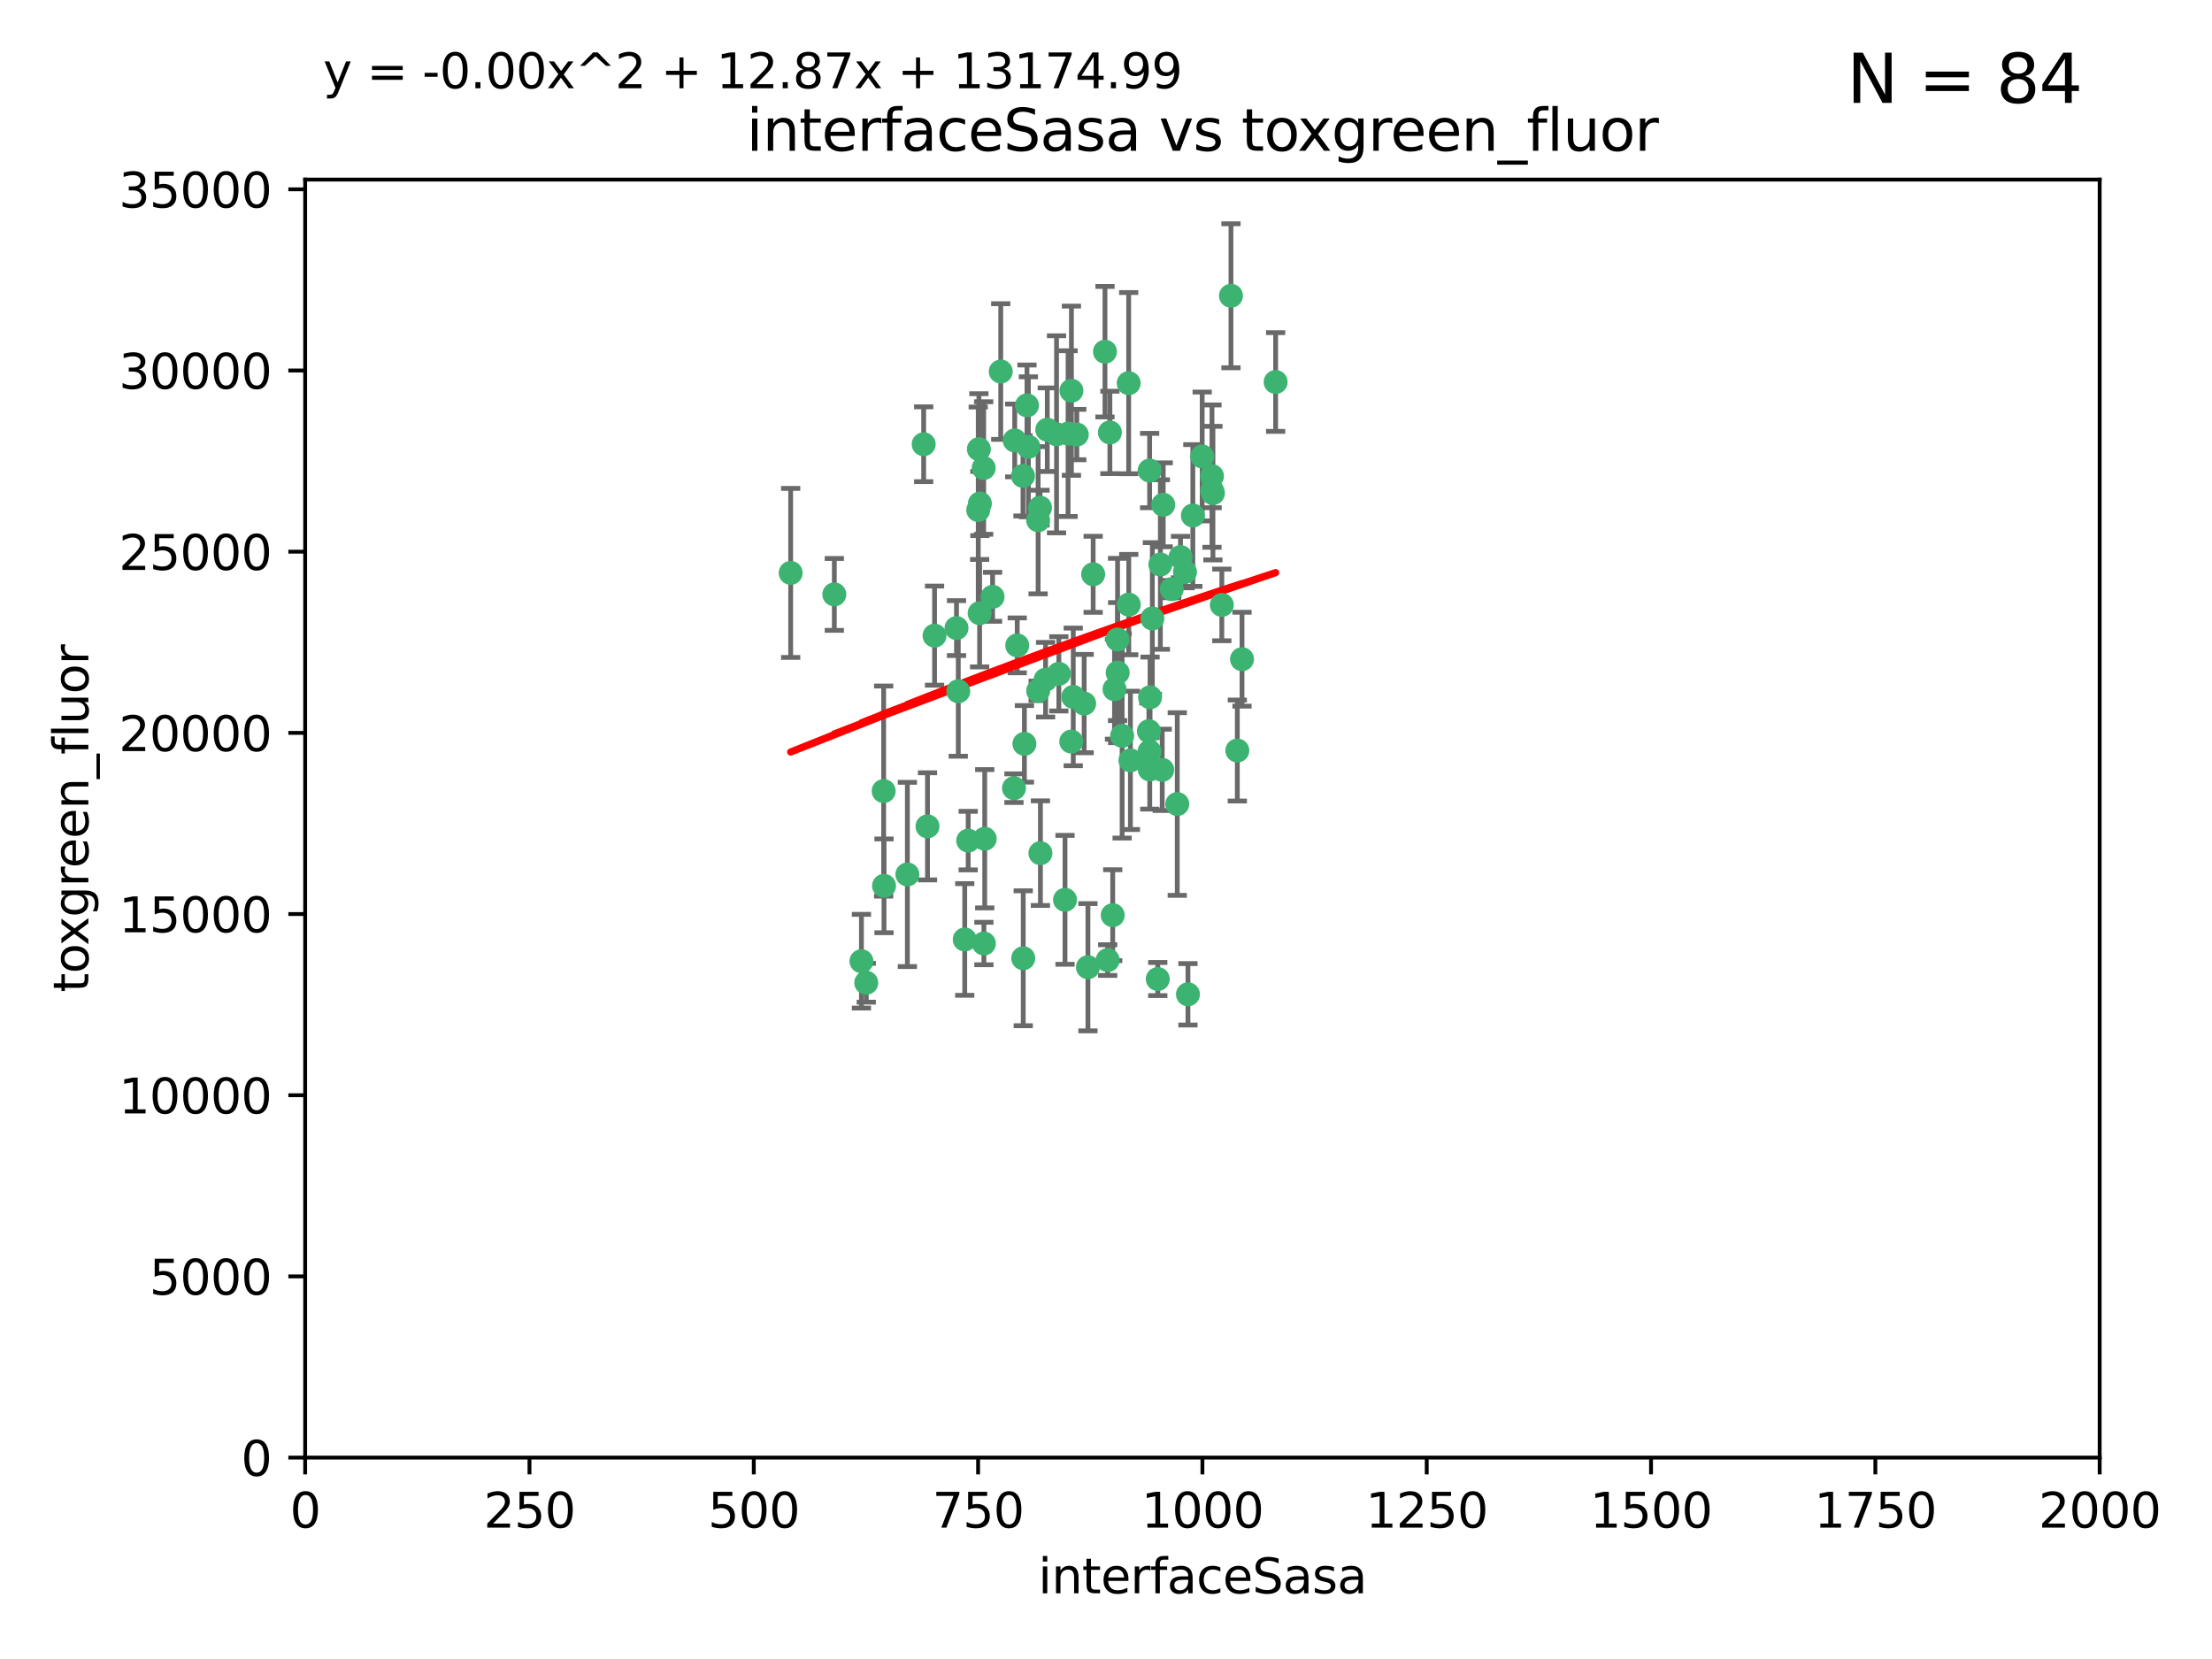 <?xml version="1.0" encoding="utf-8" standalone="no"?>
<!DOCTYPE svg PUBLIC "-//W3C//DTD SVG 1.1//EN"
  "http://www.w3.org/Graphics/SVG/1.1/DTD/svg11.dtd">
<svg xmlns:xlink="http://www.w3.org/1999/xlink" width="460.8pt" height="345.6pt" viewBox="0 0 460.8 345.6" xmlns="http://www.w3.org/2000/svg" version="1.1">
 <defs>
  <style type="text/css">*{stroke-linejoin: round; stroke-linecap: butt}</style>
 </defs>
 <g id="figure_1">
  <g id="patch_1">
   <path d="M 0 345.6 
L 460.8 345.6 
L 460.8 0 
L 0 0 
z
" style="fill: #ffffff"/>
  </g>
  <g id="axes_1">
   <g id="patch_2">
    <path d="M 63.571 303.64 
L 437.4 303.64 
L 437.4 37.411 
L 63.571 37.411 
z
" style="fill: #ffffff"/>
   </g>
   <g id="PathCollection_1">
    <defs>
     <path id="m3c75854948" d="M 0 1.118 
C 0.297 1.118 0.581 1 0.791 0.791 
C 1 0.581 1.118 0.297 1.118 0 
C 1.118 -0.297 1 -0.581 0.791 -0.791 
C 0.581 -1 0.297 -1.118 0 -1.118 
C -0.297 -1.118 -0.581 -1 -0.791 -0.791 
C -1 -0.581 -1.118 -0.297 -1.118 0 
C -1.118 0.297 -1 0.581 -0.791 0.791 
C -0.581 1 -0.297 1.118 0 1.118 
z
" style="stroke: #3cb371"/>
    </defs>
    <g clip-path="url(#p7345c026e0)">
     <use xlink:href="#m3c75854948" x="242.323" y="105.159" style="fill: #3cb371; stroke: #3cb371"/>
     <use xlink:href="#m3c75854948" x="239.489" y="98.026" style="fill: #3cb371; stroke: #3cb371"/>
     <use xlink:href="#m3c75854948" x="250.437" y="95.094" style="fill: #3cb371; stroke: #3cb371"/>
     <use xlink:href="#m3c75854948" x="218.168" y="89.516" style="fill: #3cb371; stroke: #3cb371"/>
     <use xlink:href="#m3c75854948" x="265.738" y="79.578" style="fill: #3cb371; stroke: #3cb371"/>
     <use xlink:href="#m3c75854948" x="245.919" y="116.045" style="fill: #3cb371; stroke: #3cb371"/>
     <use xlink:href="#m3c75854948" x="252.676" y="102.727" style="fill: #3cb371; stroke: #3cb371"/>
     <use xlink:href="#m3c75854948" x="230.187" y="73.266" style="fill: #3cb371; stroke: #3cb371"/>
     <use xlink:href="#m3c75854948" x="240.054" y="128.839" style="fill: #3cb371; stroke: #3cb371"/>
     <use xlink:href="#m3c75854948" x="246.854" y="119.146" style="fill: #3cb371; stroke: #3cb371"/>
     <use xlink:href="#m3c75854948" x="231.8" y="190.648" style="fill: #3cb371; stroke: #3cb371"/>
     <use xlink:href="#m3c75854948" x="223.198" y="81.394" style="fill: #3cb371; stroke: #3cb371"/>
     <use xlink:href="#m3c75854948" x="258.734" y="137.321" style="fill: #3cb371; stroke: #3cb371"/>
     <use xlink:href="#m3c75854948" x="233.762" y="153.285" style="fill: #3cb371; stroke: #3cb371"/>
     <use xlink:href="#m3c75854948" x="235.488" y="158.394" style="fill: #3cb371; stroke: #3cb371"/>
     <use xlink:href="#m3c75854948" x="211.385" y="91.754" style="fill: #3cb371; stroke: #3cb371"/>
     <use xlink:href="#m3c75854948" x="235.142" y="125.947" style="fill: #3cb371; stroke: #3cb371"/>
     <use xlink:href="#m3c75854948" x="220.097" y="90.475" style="fill: #3cb371; stroke: #3cb371"/>
     <use xlink:href="#m3c75854948" x="223.161" y="154.483" style="fill: #3cb371; stroke: #3cb371"/>
     <use xlink:href="#m3c75854948" x="248.491" y="107.386" style="fill: #3cb371; stroke: #3cb371"/>
     <use xlink:href="#m3c75854948" x="241.725" y="117.601" style="fill: #3cb371; stroke: #3cb371"/>
     <use xlink:href="#m3c75854948" x="225.848" y="146.564" style="fill: #3cb371; stroke: #3cb371"/>
     <use xlink:href="#m3c75854948" x="252.51" y="102.24" style="fill: #3cb371; stroke: #3cb371"/>
     <use xlink:href="#m3c75854948" x="227.725" y="119.635" style="fill: #3cb371; stroke: #3cb371"/>
     <use xlink:href="#m3c75854948" x="235.125" y="79.819" style="fill: #3cb371; stroke: #3cb371"/>
     <use xlink:href="#m3c75854948" x="206.772" y="124.329" style="fill: #3cb371; stroke: #3cb371"/>
     <use xlink:href="#m3c75854948" x="244.091" y="122.72" style="fill: #3cb371; stroke: #3cb371"/>
     <use xlink:href="#m3c75854948" x="241.185" y="203.953" style="fill: #3cb371; stroke: #3cb371"/>
     <use xlink:href="#m3c75854948" x="211.908" y="134.443" style="fill: #3cb371; stroke: #3cb371"/>
     <use xlink:href="#m3c75854948" x="231.211" y="90.084" style="fill: #3cb371; stroke: #3cb371"/>
     <use xlink:href="#m3c75854948" x="214.228" y="93.08" style="fill: #3cb371; stroke: #3cb371"/>
     <use xlink:href="#m3c75854948" x="213.404" y="154.954" style="fill: #3cb371; stroke: #3cb371"/>
     <use xlink:href="#m3c75854948" x="204.131" y="104.896" style="fill: #3cb371; stroke: #3cb371"/>
     <use xlink:href="#m3c75854948" x="239.465" y="156.559" style="fill: #3cb371; stroke: #3cb371"/>
     <use xlink:href="#m3c75854948" x="257.757" y="156.348" style="fill: #3cb371; stroke: #3cb371"/>
     <use xlink:href="#m3c75854948" x="216.658" y="105.756" style="fill: #3cb371; stroke: #3cb371"/>
     <use xlink:href="#m3c75854948" x="204.916" y="97.498" style="fill: #3cb371; stroke: #3cb371"/>
     <use xlink:href="#m3c75854948" x="192.417" y="92.545" style="fill: #3cb371; stroke: #3cb371"/>
     <use xlink:href="#m3c75854948" x="216.269" y="143.916" style="fill: #3cb371; stroke: #3cb371"/>
     <use xlink:href="#m3c75854948" x="222.501" y="90.332" style="fill: #3cb371; stroke: #3cb371"/>
     <use xlink:href="#m3c75854948" x="230.751" y="200.005" style="fill: #3cb371; stroke: #3cb371"/>
     <use xlink:href="#m3c75854948" x="199.256" y="130.84" style="fill: #3cb371; stroke: #3cb371"/>
     <use xlink:href="#m3c75854948" x="213.159" y="199.62" style="fill: #3cb371; stroke: #3cb371"/>
     <use xlink:href="#m3c75854948" x="216.26" y="108.373" style="fill: #3cb371; stroke: #3cb371"/>
     <use xlink:href="#m3c75854948" x="220.577" y="140.37" style="fill: #3cb371; stroke: #3cb371"/>
     <use xlink:href="#m3c75854948" x="242.11" y="160.372" style="fill: #3cb371; stroke: #3cb371"/>
     <use xlink:href="#m3c75854948" x="223.577" y="145.178" style="fill: #3cb371; stroke: #3cb371"/>
     <use xlink:href="#m3c75854948" x="254.529" y="126.015" style="fill: #3cb371; stroke: #3cb371"/>
     <use xlink:href="#m3c75854948" x="208.473" y="77.397" style="fill: #3cb371; stroke: #3cb371"/>
     <use xlink:href="#m3c75854948" x="203.92" y="93.572" style="fill: #3cb371; stroke: #3cb371"/>
     <use xlink:href="#m3c75854948" x="239.332" y="152.32" style="fill: #3cb371; stroke: #3cb371"/>
     <use xlink:href="#m3c75854948" x="204.073" y="127.738" style="fill: #3cb371; stroke: #3cb371"/>
     <use xlink:href="#m3c75854948" x="239.579" y="145.262" style="fill: #3cb371; stroke: #3cb371"/>
     <use xlink:href="#m3c75854948" x="221.863" y="187.448" style="fill: #3cb371; stroke: #3cb371"/>
     <use xlink:href="#m3c75854948" x="232.833" y="140.122" style="fill: #3cb371; stroke: #3cb371"/>
     <use xlink:href="#m3c75854948" x="252.476" y="99.184" style="fill: #3cb371; stroke: #3cb371"/>
     <use xlink:href="#m3c75854948" x="256.433" y="61.614" style="fill: #3cb371; stroke: #3cb371"/>
     <use xlink:href="#m3c75854948" x="203.785" y="106.253" style="fill: #3cb371; stroke: #3cb371"/>
     <use xlink:href="#m3c75854948" x="213.94" y="84.44" style="fill: #3cb371; stroke: #3cb371"/>
     <use xlink:href="#m3c75854948" x="194.686" y="132.411" style="fill: #3cb371; stroke: #3cb371"/>
     <use xlink:href="#m3c75854948" x="213.11" y="99.14" style="fill: #3cb371; stroke: #3cb371"/>
     <use xlink:href="#m3c75854948" x="180.458" y="204.723" style="fill: #3cb371; stroke: #3cb371"/>
     <use xlink:href="#m3c75854948" x="211.23" y="164.19" style="fill: #3cb371; stroke: #3cb371"/>
     <use xlink:href="#m3c75854948" x="199.626" y="143.999" style="fill: #3cb371; stroke: #3cb371"/>
     <use xlink:href="#m3c75854948" x="189.023" y="182.16" style="fill: #3cb371; stroke: #3cb371"/>
     <use xlink:href="#m3c75854948" x="193.215" y="172.143" style="fill: #3cb371; stroke: #3cb371"/>
     <use xlink:href="#m3c75854948" x="232.811" y="133.213" style="fill: #3cb371; stroke: #3cb371"/>
     <use xlink:href="#m3c75854948" x="224.314" y="90.523" style="fill: #3cb371; stroke: #3cb371"/>
     <use xlink:href="#m3c75854948" x="239.516" y="160.289" style="fill: #3cb371; stroke: #3cb371"/>
     <use xlink:href="#m3c75854948" x="204.964" y="196.552" style="fill: #3cb371; stroke: #3cb371"/>
     <use xlink:href="#m3c75854948" x="164.714" y="119.349" style="fill: #3cb371; stroke: #3cb371"/>
     <use xlink:href="#m3c75854948" x="216.738" y="177.728" style="fill: #3cb371; stroke: #3cb371"/>
     <use xlink:href="#m3c75854948" x="200.972" y="195.709" style="fill: #3cb371; stroke: #3cb371"/>
     <use xlink:href="#m3c75854948" x="205.136" y="174.728" style="fill: #3cb371; stroke: #3cb371"/>
     <use xlink:href="#m3c75854948" x="217.815" y="141.593" style="fill: #3cb371; stroke: #3cb371"/>
     <use xlink:href="#m3c75854948" x="201.69" y="175.112" style="fill: #3cb371; stroke: #3cb371"/>
     <use xlink:href="#m3c75854948" x="247.473" y="207.131" style="fill: #3cb371; stroke: #3cb371"/>
     <use xlink:href="#m3c75854948" x="184.082" y="164.794" style="fill: #3cb371; stroke: #3cb371"/>
     <use xlink:href="#m3c75854948" x="232.174" y="143.576" style="fill: #3cb371; stroke: #3cb371"/>
     <use xlink:href="#m3c75854948" x="179.453" y="200.236" style="fill: #3cb371; stroke: #3cb371"/>
     <use xlink:href="#m3c75854948" x="245.245" y="167.495" style="fill: #3cb371; stroke: #3cb371"/>
     <use xlink:href="#m3c75854948" x="173.806" y="123.828" style="fill: #3cb371; stroke: #3cb371"/>
     <use xlink:href="#m3c75854948" x="226.639" y="201.488" style="fill: #3cb371; stroke: #3cb371"/>
     <use xlink:href="#m3c75854948" x="184.157" y="184.534" style="fill: #3cb371; stroke: #3cb371"/>
    </g>
   </g>
   <g id="matplotlib.axis_1">
    <g id="xtick_1">
     <g id="line2d_1">
      <defs>
       <path id="md991a1231b" d="M 0 0 
L 0 3.5 
" style="stroke: #000000; stroke-width: 0.8"/>
      </defs>
      <g>
       <use xlink:href="#md991a1231b" x="63.571" y="303.64" style="stroke: #000000; stroke-width: 0.8"/>
      </g>
     </g>
     <g id="text_1">
      <!-- 0 -->
      <g transform="translate(60.39 318.238)scale(0.1 -0.1)">
       <defs>
        <path id="DejaVuSans-30" d="M 2034 4250 
Q 1547 4250 1301 3770 
Q 1056 3291 1056 2328 
Q 1056 1369 1301 889 
Q 1547 409 2034 409 
Q 2525 409 2770 889 
Q 3016 1369 3016 2328 
Q 3016 3291 2770 3770 
Q 2525 4250 2034 4250 
z
M 2034 4750 
Q 2819 4750 3233 4129 
Q 3647 3509 3647 2328 
Q 3647 1150 3233 529 
Q 2819 -91 2034 -91 
Q 1250 -91 836 529 
Q 422 1150 422 2328 
Q 422 3509 836 4129 
Q 1250 4750 2034 4750 
z
" transform="scale(0.016)"/>
       </defs>
       <use xlink:href="#DejaVuSans-30"/>
      </g>
     </g>
    </g>
    <g id="xtick_2">
     <g id="line2d_2">
      <g>
       <use xlink:href="#md991a1231b" x="110.3" y="303.64" style="stroke: #000000; stroke-width: 0.8"/>
      </g>
     </g>
     <g id="text_2">
      <!-- 250 -->
      <g transform="translate(100.756 318.238)scale(0.1 -0.1)">
       <defs>
        <path id="DejaVuSans-32" d="M 1228 531 
L 3431 531 
L 3431 0 
L 469 0 
L 469 531 
Q 828 903 1448 1529 
Q 2069 2156 2228 2338 
Q 2531 2678 2651 2914 
Q 2772 3150 2772 3378 
Q 2772 3750 2511 3984 
Q 2250 4219 1831 4219 
Q 1534 4219 1204 4116 
Q 875 4013 500 3803 
L 500 4441 
Q 881 4594 1212 4672 
Q 1544 4750 1819 4750 
Q 2544 4750 2975 4387 
Q 3406 4025 3406 3419 
Q 3406 3131 3298 2873 
Q 3191 2616 2906 2266 
Q 2828 2175 2409 1742 
Q 1991 1309 1228 531 
z
" transform="scale(0.016)"/>
        <path id="DejaVuSans-35" d="M 691 4666 
L 3169 4666 
L 3169 4134 
L 1269 4134 
L 1269 2991 
Q 1406 3038 1543 3061 
Q 1681 3084 1819 3084 
Q 2600 3084 3056 2656 
Q 3513 2228 3513 1497 
Q 3513 744 3044 326 
Q 2575 -91 1722 -91 
Q 1428 -91 1123 -41 
Q 819 9 494 109 
L 494 744 
Q 775 591 1075 516 
Q 1375 441 1709 441 
Q 2250 441 2565 725 
Q 2881 1009 2881 1497 
Q 2881 1984 2565 2268 
Q 2250 2553 1709 2553 
Q 1456 2553 1204 2497 
Q 953 2441 691 2322 
L 691 4666 
z
" transform="scale(0.016)"/>
       </defs>
       <use xlink:href="#DejaVuSans-32"/>
       <use xlink:href="#DejaVuSans-35" x="63.623"/>
       <use xlink:href="#DejaVuSans-30" x="127.246"/>
      </g>
     </g>
    </g>
    <g id="xtick_3">
     <g id="line2d_3">
      <g>
       <use xlink:href="#md991a1231b" x="157.028" y="303.64" style="stroke: #000000; stroke-width: 0.8"/>
      </g>
     </g>
     <g id="text_3">
      <!-- 500 -->
      <g transform="translate(147.485 318.238)scale(0.1 -0.1)">
       <use xlink:href="#DejaVuSans-35"/>
       <use xlink:href="#DejaVuSans-30" x="63.623"/>
       <use xlink:href="#DejaVuSans-30" x="127.246"/>
      </g>
     </g>
    </g>
    <g id="xtick_4">
     <g id="line2d_4">
      <g>
       <use xlink:href="#md991a1231b" x="203.757" y="303.64" style="stroke: #000000; stroke-width: 0.8"/>
      </g>
     </g>
     <g id="text_4">
      <!-- 750 -->
      <g transform="translate(194.213 318.238)scale(0.1 -0.1)">
       <defs>
        <path id="DejaVuSans-37" d="M 525 4666 
L 3525 4666 
L 3525 4397 
L 1831 0 
L 1172 0 
L 2766 4134 
L 525 4134 
L 525 4666 
z
" transform="scale(0.016)"/>
       </defs>
       <use xlink:href="#DejaVuSans-37"/>
       <use xlink:href="#DejaVuSans-35" x="63.623"/>
       <use xlink:href="#DejaVuSans-30" x="127.246"/>
      </g>
     </g>
    </g>
    <g id="xtick_5">
     <g id="line2d_5">
      <g>
       <use xlink:href="#md991a1231b" x="250.486" y="303.64" style="stroke: #000000; stroke-width: 0.8"/>
      </g>
     </g>
     <g id="text_5">
      <!-- 1000 -->
      <g transform="translate(237.761 318.238)scale(0.1 -0.1)">
       <defs>
        <path id="DejaVuSans-31" d="M 794 531 
L 1825 531 
L 1825 4091 
L 703 3866 
L 703 4441 
L 1819 4666 
L 2450 4666 
L 2450 531 
L 3481 531 
L 3481 0 
L 794 0 
L 794 531 
z
" transform="scale(0.016)"/>
       </defs>
       <use xlink:href="#DejaVuSans-31"/>
       <use xlink:href="#DejaVuSans-30" x="63.623"/>
       <use xlink:href="#DejaVuSans-30" x="127.246"/>
       <use xlink:href="#DejaVuSans-30" x="190.869"/>
      </g>
     </g>
    </g>
    <g id="xtick_6">
     <g id="line2d_6">
      <g>
       <use xlink:href="#md991a1231b" x="297.214" y="303.64" style="stroke: #000000; stroke-width: 0.8"/>
      </g>
     </g>
     <g id="text_6">
      <!-- 1250 -->
      <g transform="translate(284.489 318.238)scale(0.1 -0.1)">
       <use xlink:href="#DejaVuSans-31"/>
       <use xlink:href="#DejaVuSans-32" x="63.623"/>
       <use xlink:href="#DejaVuSans-35" x="127.246"/>
       <use xlink:href="#DejaVuSans-30" x="190.869"/>
      </g>
     </g>
    </g>
    <g id="xtick_7">
     <g id="line2d_7">
      <g>
       <use xlink:href="#md991a1231b" x="343.943" y="303.64" style="stroke: #000000; stroke-width: 0.8"/>
      </g>
     </g>
     <g id="text_7">
      <!-- 1500 -->
      <g transform="translate(331.218 318.238)scale(0.1 -0.1)">
       <use xlink:href="#DejaVuSans-31"/>
       <use xlink:href="#DejaVuSans-35" x="63.623"/>
       <use xlink:href="#DejaVuSans-30" x="127.246"/>
       <use xlink:href="#DejaVuSans-30" x="190.869"/>
      </g>
     </g>
    </g>
    <g id="xtick_8">
     <g id="line2d_8">
      <g>
       <use xlink:href="#md991a1231b" x="390.671" y="303.64" style="stroke: #000000; stroke-width: 0.8"/>
      </g>
     </g>
     <g id="text_8">
      <!-- 1750 -->
      <g transform="translate(377.946 318.238)scale(0.1 -0.1)">
       <use xlink:href="#DejaVuSans-31"/>
       <use xlink:href="#DejaVuSans-37" x="63.623"/>
       <use xlink:href="#DejaVuSans-35" x="127.246"/>
       <use xlink:href="#DejaVuSans-30" x="190.869"/>
      </g>
     </g>
    </g>
    <g id="xtick_9">
     <g id="line2d_9">
      <g>
       <use xlink:href="#md991a1231b" x="437.4" y="303.64" style="stroke: #000000; stroke-width: 0.8"/>
      </g>
     </g>
     <g id="text_9">
      <!-- 2000 -->
      <g transform="translate(424.675 318.238)scale(0.1 -0.1)">
       <use xlink:href="#DejaVuSans-32"/>
       <use xlink:href="#DejaVuSans-30" x="63.623"/>
       <use xlink:href="#DejaVuSans-30" x="127.246"/>
       <use xlink:href="#DejaVuSans-30" x="190.869"/>
      </g>
     </g>
    </g>
    <g id="text_10">
     <!-- interfaceSasa -->
     <g transform="translate(216.279 331.917)scale(0.1 -0.1)">
      <defs>
       <path id="DejaVuSans-69" d="M 603 3500 
L 1178 3500 
L 1178 0 
L 603 0 
L 603 3500 
z
M 603 4863 
L 1178 4863 
L 1178 4134 
L 603 4134 
L 603 4863 
z
" transform="scale(0.016)"/>
       <path id="DejaVuSans-6e" d="M 3513 2113 
L 3513 0 
L 2938 0 
L 2938 2094 
Q 2938 2591 2744 2837 
Q 2550 3084 2163 3084 
Q 1697 3084 1428 2787 
Q 1159 2491 1159 1978 
L 1159 0 
L 581 0 
L 581 3500 
L 1159 3500 
L 1159 2956 
Q 1366 3272 1645 3428 
Q 1925 3584 2291 3584 
Q 2894 3584 3203 3211 
Q 3513 2838 3513 2113 
z
" transform="scale(0.016)"/>
       <path id="DejaVuSans-74" d="M 1172 4494 
L 1172 3500 
L 2356 3500 
L 2356 3053 
L 1172 3053 
L 1172 1153 
Q 1172 725 1289 603 
Q 1406 481 1766 481 
L 2356 481 
L 2356 0 
L 1766 0 
Q 1100 0 847 248 
Q 594 497 594 1153 
L 594 3053 
L 172 3053 
L 172 3500 
L 594 3500 
L 594 4494 
L 1172 4494 
z
" transform="scale(0.016)"/>
       <path id="DejaVuSans-65" d="M 3597 1894 
L 3597 1613 
L 953 1613 
Q 991 1019 1311 708 
Q 1631 397 2203 397 
Q 2534 397 2845 478 
Q 3156 559 3463 722 
L 3463 178 
Q 3153 47 2828 -22 
Q 2503 -91 2169 -91 
Q 1331 -91 842 396 
Q 353 884 353 1716 
Q 353 2575 817 3079 
Q 1281 3584 2069 3584 
Q 2775 3584 3186 3129 
Q 3597 2675 3597 1894 
z
M 3022 2063 
Q 3016 2534 2758 2815 
Q 2500 3097 2075 3097 
Q 1594 3097 1305 2825 
Q 1016 2553 972 2059 
L 3022 2063 
z
" transform="scale(0.016)"/>
       <path id="DejaVuSans-72" d="M 2631 2963 
Q 2534 3019 2420 3045 
Q 2306 3072 2169 3072 
Q 1681 3072 1420 2755 
Q 1159 2438 1159 1844 
L 1159 0 
L 581 0 
L 581 3500 
L 1159 3500 
L 1159 2956 
Q 1341 3275 1631 3429 
Q 1922 3584 2338 3584 
Q 2397 3584 2469 3576 
Q 2541 3569 2628 3553 
L 2631 2963 
z
" transform="scale(0.016)"/>
       <path id="DejaVuSans-66" d="M 2375 4863 
L 2375 4384 
L 1825 4384 
Q 1516 4384 1395 4259 
Q 1275 4134 1275 3809 
L 1275 3500 
L 2222 3500 
L 2222 3053 
L 1275 3053 
L 1275 0 
L 697 0 
L 697 3053 
L 147 3053 
L 147 3500 
L 697 3500 
L 697 3744 
Q 697 4328 969 4595 
Q 1241 4863 1831 4863 
L 2375 4863 
z
" transform="scale(0.016)"/>
       <path id="DejaVuSans-61" d="M 2194 1759 
Q 1497 1759 1228 1600 
Q 959 1441 959 1056 
Q 959 750 1161 570 
Q 1363 391 1709 391 
Q 2188 391 2477 730 
Q 2766 1069 2766 1631 
L 2766 1759 
L 2194 1759 
z
M 3341 1997 
L 3341 0 
L 2766 0 
L 2766 531 
Q 2569 213 2275 61 
Q 1981 -91 1556 -91 
Q 1019 -91 701 211 
Q 384 513 384 1019 
Q 384 1609 779 1909 
Q 1175 2209 1959 2209 
L 2766 2209 
L 2766 2266 
Q 2766 2663 2505 2880 
Q 2244 3097 1772 3097 
Q 1472 3097 1187 3025 
Q 903 2953 641 2809 
L 641 3341 
Q 956 3463 1253 3523 
Q 1550 3584 1831 3584 
Q 2591 3584 2966 3190 
Q 3341 2797 3341 1997 
z
" transform="scale(0.016)"/>
       <path id="DejaVuSans-63" d="M 3122 3366 
L 3122 2828 
Q 2878 2963 2633 3030 
Q 2388 3097 2138 3097 
Q 1578 3097 1268 2742 
Q 959 2388 959 1747 
Q 959 1106 1268 751 
Q 1578 397 2138 397 
Q 2388 397 2633 464 
Q 2878 531 3122 666 
L 3122 134 
Q 2881 22 2623 -34 
Q 2366 -91 2075 -91 
Q 1284 -91 818 406 
Q 353 903 353 1747 
Q 353 2603 823 3093 
Q 1294 3584 2113 3584 
Q 2378 3584 2631 3529 
Q 2884 3475 3122 3366 
z
" transform="scale(0.016)"/>
       <path id="DejaVuSans-53" d="M 3425 4513 
L 3425 3897 
Q 3066 4069 2747 4153 
Q 2428 4238 2131 4238 
Q 1616 4238 1336 4038 
Q 1056 3838 1056 3469 
Q 1056 3159 1242 3001 
Q 1428 2844 1947 2747 
L 2328 2669 
Q 3034 2534 3370 2195 
Q 3706 1856 3706 1288 
Q 3706 609 3251 259 
Q 2797 -91 1919 -91 
Q 1588 -91 1214 -16 
Q 841 59 441 206 
L 441 856 
Q 825 641 1194 531 
Q 1563 422 1919 422 
Q 2459 422 2753 634 
Q 3047 847 3047 1241 
Q 3047 1584 2836 1778 
Q 2625 1972 2144 2069 
L 1759 2144 
Q 1053 2284 737 2584 
Q 422 2884 422 3419 
Q 422 4038 858 4394 
Q 1294 4750 2059 4750 
Q 2388 4750 2728 4690 
Q 3069 4631 3425 4513 
z
" transform="scale(0.016)"/>
       <path id="DejaVuSans-73" d="M 2834 3397 
L 2834 2853 
Q 2591 2978 2328 3040 
Q 2066 3103 1784 3103 
Q 1356 3103 1142 2972 
Q 928 2841 928 2578 
Q 928 2378 1081 2264 
Q 1234 2150 1697 2047 
L 1894 2003 
Q 2506 1872 2764 1633 
Q 3022 1394 3022 966 
Q 3022 478 2636 193 
Q 2250 -91 1575 -91 
Q 1294 -91 989 -36 
Q 684 19 347 128 
L 347 722 
Q 666 556 975 473 
Q 1284 391 1588 391 
Q 1994 391 2212 530 
Q 2431 669 2431 922 
Q 2431 1156 2273 1281 
Q 2116 1406 1581 1522 
L 1381 1569 
Q 847 1681 609 1914 
Q 372 2147 372 2553 
Q 372 3047 722 3315 
Q 1072 3584 1716 3584 
Q 2034 3584 2315 3537 
Q 2597 3491 2834 3397 
z
" transform="scale(0.016)"/>
      </defs>
      <use xlink:href="#DejaVuSans-69"/>
      <use xlink:href="#DejaVuSans-6e" x="27.783"/>
      <use xlink:href="#DejaVuSans-74" x="91.162"/>
      <use xlink:href="#DejaVuSans-65" x="130.371"/>
      <use xlink:href="#DejaVuSans-72" x="191.895"/>
      <use xlink:href="#DejaVuSans-66" x="233.008"/>
      <use xlink:href="#DejaVuSans-61" x="268.213"/>
      <use xlink:href="#DejaVuSans-63" x="329.492"/>
      <use xlink:href="#DejaVuSans-65" x="384.473"/>
      <use xlink:href="#DejaVuSans-53" x="445.996"/>
      <use xlink:href="#DejaVuSans-61" x="509.473"/>
      <use xlink:href="#DejaVuSans-73" x="570.752"/>
      <use xlink:href="#DejaVuSans-61" x="622.852"/>
     </g>
    </g>
   </g>
   <g id="matplotlib.axis_2">
    <g id="ytick_1">
     <g id="line2d_10">
      <defs>
       <path id="md872e45f6f" d="M 0 0 
L -3.5 0 
" style="stroke: #000000; stroke-width: 0.8"/>
      </defs>
      <g>
       <use xlink:href="#md872e45f6f" x="63.571" y="303.64" style="stroke: #000000; stroke-width: 0.8"/>
      </g>
     </g>
     <g id="text_11">
      <!-- 0 -->
      <g transform="translate(50.209 307.439)scale(0.1 -0.1)">
       <use xlink:href="#DejaVuSans-30"/>
      </g>
     </g>
    </g>
    <g id="ytick_2">
     <g id="line2d_11">
      <g>
       <use xlink:href="#md872e45f6f" x="63.571" y="265.897" style="stroke: #000000; stroke-width: 0.8"/>
      </g>
     </g>
     <g id="text_12">
      <!-- 5000 -->
      <g transform="translate(31.121 269.696)scale(0.1 -0.1)">
       <use xlink:href="#DejaVuSans-35"/>
       <use xlink:href="#DejaVuSans-30" x="63.623"/>
       <use xlink:href="#DejaVuSans-30" x="127.246"/>
       <use xlink:href="#DejaVuSans-30" x="190.869"/>
      </g>
     </g>
    </g>
    <g id="ytick_3">
     <g id="line2d_12">
      <g>
       <use xlink:href="#md872e45f6f" x="63.571" y="228.154" style="stroke: #000000; stroke-width: 0.8"/>
      </g>
     </g>
     <g id="text_13">
      <!-- 10000 -->
      <g transform="translate(24.759 231.953)scale(0.1 -0.1)">
       <use xlink:href="#DejaVuSans-31"/>
       <use xlink:href="#DejaVuSans-30" x="63.623"/>
       <use xlink:href="#DejaVuSans-30" x="127.246"/>
       <use xlink:href="#DejaVuSans-30" x="190.869"/>
       <use xlink:href="#DejaVuSans-30" x="254.492"/>
      </g>
     </g>
    </g>
    <g id="ytick_4">
     <g id="line2d_13">
      <g>
       <use xlink:href="#md872e45f6f" x="63.571" y="190.411" style="stroke: #000000; stroke-width: 0.8"/>
      </g>
     </g>
     <g id="text_14">
      <!-- 15000 -->
      <g transform="translate(24.759 194.21)scale(0.1 -0.1)">
       <use xlink:href="#DejaVuSans-31"/>
       <use xlink:href="#DejaVuSans-35" x="63.623"/>
       <use xlink:href="#DejaVuSans-30" x="127.246"/>
       <use xlink:href="#DejaVuSans-30" x="190.869"/>
       <use xlink:href="#DejaVuSans-30" x="254.492"/>
      </g>
     </g>
    </g>
    <g id="ytick_5">
     <g id="line2d_14">
      <g>
       <use xlink:href="#md872e45f6f" x="63.571" y="152.668" style="stroke: #000000; stroke-width: 0.8"/>
      </g>
     </g>
     <g id="text_15">
      <!-- 20000 -->
      <g transform="translate(24.759 156.467)scale(0.1 -0.1)">
       <use xlink:href="#DejaVuSans-32"/>
       <use xlink:href="#DejaVuSans-30" x="63.623"/>
       <use xlink:href="#DejaVuSans-30" x="127.246"/>
       <use xlink:href="#DejaVuSans-30" x="190.869"/>
       <use xlink:href="#DejaVuSans-30" x="254.492"/>
      </g>
     </g>
    </g>
    <g id="ytick_6">
     <g id="line2d_15">
      <g>
       <use xlink:href="#md872e45f6f" x="63.571" y="114.925" style="stroke: #000000; stroke-width: 0.8"/>
      </g>
     </g>
     <g id="text_16">
      <!-- 25000 -->
      <g transform="translate(24.759 118.724)scale(0.1 -0.1)">
       <use xlink:href="#DejaVuSans-32"/>
       <use xlink:href="#DejaVuSans-35" x="63.623"/>
       <use xlink:href="#DejaVuSans-30" x="127.246"/>
       <use xlink:href="#DejaVuSans-30" x="190.869"/>
       <use xlink:href="#DejaVuSans-30" x="254.492"/>
      </g>
     </g>
    </g>
    <g id="ytick_7">
     <g id="line2d_16">
      <g>
       <use xlink:href="#md872e45f6f" x="63.571" y="77.181" style="stroke: #000000; stroke-width: 0.8"/>
      </g>
     </g>
     <g id="text_17">
      <!-- 30000 -->
      <g transform="translate(24.759 80.981)scale(0.1 -0.1)">
       <defs>
        <path id="DejaVuSans-33" d="M 2597 2516 
Q 3050 2419 3304 2112 
Q 3559 1806 3559 1356 
Q 3559 666 3084 287 
Q 2609 -91 1734 -91 
Q 1441 -91 1130 -33 
Q 819 25 488 141 
L 488 750 
Q 750 597 1062 519 
Q 1375 441 1716 441 
Q 2309 441 2620 675 
Q 2931 909 2931 1356 
Q 2931 1769 2642 2001 
Q 2353 2234 1838 2234 
L 1294 2234 
L 1294 2753 
L 1863 2753 
Q 2328 2753 2575 2939 
Q 2822 3125 2822 3475 
Q 2822 3834 2567 4026 
Q 2313 4219 1838 4219 
Q 1578 4219 1281 4162 
Q 984 4106 628 3988 
L 628 4550 
Q 988 4650 1302 4700 
Q 1616 4750 1894 4750 
Q 2613 4750 3031 4423 
Q 3450 4097 3450 3541 
Q 3450 3153 3228 2886 
Q 3006 2619 2597 2516 
z
" transform="scale(0.016)"/>
       </defs>
       <use xlink:href="#DejaVuSans-33"/>
       <use xlink:href="#DejaVuSans-30" x="63.623"/>
       <use xlink:href="#DejaVuSans-30" x="127.246"/>
       <use xlink:href="#DejaVuSans-30" x="190.869"/>
       <use xlink:href="#DejaVuSans-30" x="254.492"/>
      </g>
     </g>
    </g>
    <g id="ytick_8">
     <g id="line2d_17">
      <g>
       <use xlink:href="#md872e45f6f" x="63.571" y="39.438" style="stroke: #000000; stroke-width: 0.8"/>
      </g>
     </g>
     <g id="text_18">
      <!-- 35000 -->
      <g transform="translate(24.759 43.238)scale(0.1 -0.1)">
       <use xlink:href="#DejaVuSans-33"/>
       <use xlink:href="#DejaVuSans-35" x="63.623"/>
       <use xlink:href="#DejaVuSans-30" x="127.246"/>
       <use xlink:href="#DejaVuSans-30" x="190.869"/>
       <use xlink:href="#DejaVuSans-30" x="254.492"/>
      </g>
     </g>
    </g>
    <g id="text_19">
     <!-- toxgreen_fluor -->
     <g transform="translate(18.401 206.72)rotate(-90)scale(0.1 -0.1)">
      <defs>
       <path id="DejaVuSans-6f" d="M 1959 3097 
Q 1497 3097 1228 2736 
Q 959 2375 959 1747 
Q 959 1119 1226 758 
Q 1494 397 1959 397 
Q 2419 397 2687 759 
Q 2956 1122 2956 1747 
Q 2956 2369 2687 2733 
Q 2419 3097 1959 3097 
z
M 1959 3584 
Q 2709 3584 3137 3096 
Q 3566 2609 3566 1747 
Q 3566 888 3137 398 
Q 2709 -91 1959 -91 
Q 1206 -91 779 398 
Q 353 888 353 1747 
Q 353 2609 779 3096 
Q 1206 3584 1959 3584 
z
" transform="scale(0.016)"/>
       <path id="DejaVuSans-78" d="M 3513 3500 
L 2247 1797 
L 3578 0 
L 2900 0 
L 1881 1375 
L 863 0 
L 184 0 
L 1544 1831 
L 300 3500 
L 978 3500 
L 1906 2253 
L 2834 3500 
L 3513 3500 
z
" transform="scale(0.016)"/>
       <path id="DejaVuSans-67" d="M 2906 1791 
Q 2906 2416 2648 2759 
Q 2391 3103 1925 3103 
Q 1463 3103 1205 2759 
Q 947 2416 947 1791 
Q 947 1169 1205 825 
Q 1463 481 1925 481 
Q 2391 481 2648 825 
Q 2906 1169 2906 1791 
z
M 3481 434 
Q 3481 -459 3084 -895 
Q 2688 -1331 1869 -1331 
Q 1566 -1331 1297 -1286 
Q 1028 -1241 775 -1147 
L 775 -588 
Q 1028 -725 1275 -790 
Q 1522 -856 1778 -856 
Q 2344 -856 2625 -561 
Q 2906 -266 2906 331 
L 2906 616 
Q 2728 306 2450 153 
Q 2172 0 1784 0 
Q 1141 0 747 490 
Q 353 981 353 1791 
Q 353 2603 747 3093 
Q 1141 3584 1784 3584 
Q 2172 3584 2450 3431 
Q 2728 3278 2906 2969 
L 2906 3500 
L 3481 3500 
L 3481 434 
z
" transform="scale(0.016)"/>
       <path id="DejaVuSans-5f" d="M 3263 -1063 
L 3263 -1509 
L -63 -1509 
L -63 -1063 
L 3263 -1063 
z
" transform="scale(0.016)"/>
       <path id="DejaVuSans-6c" d="M 603 4863 
L 1178 4863 
L 1178 0 
L 603 0 
L 603 4863 
z
" transform="scale(0.016)"/>
       <path id="DejaVuSans-75" d="M 544 1381 
L 544 3500 
L 1119 3500 
L 1119 1403 
Q 1119 906 1312 657 
Q 1506 409 1894 409 
Q 2359 409 2629 706 
Q 2900 1003 2900 1516 
L 2900 3500 
L 3475 3500 
L 3475 0 
L 2900 0 
L 2900 538 
Q 2691 219 2414 64 
Q 2138 -91 1772 -91 
Q 1169 -91 856 284 
Q 544 659 544 1381 
z
M 1991 3584 
L 1991 3584 
z
" transform="scale(0.016)"/>
      </defs>
      <use xlink:href="#DejaVuSans-74"/>
      <use xlink:href="#DejaVuSans-6f" x="39.209"/>
      <use xlink:href="#DejaVuSans-78" x="97.266"/>
      <use xlink:href="#DejaVuSans-67" x="156.445"/>
      <use xlink:href="#DejaVuSans-72" x="219.922"/>
      <use xlink:href="#DejaVuSans-65" x="258.785"/>
      <use xlink:href="#DejaVuSans-65" x="320.309"/>
      <use xlink:href="#DejaVuSans-6e" x="381.832"/>
      <use xlink:href="#DejaVuSans-5f" x="445.211"/>
      <use xlink:href="#DejaVuSans-66" x="495.211"/>
      <use xlink:href="#DejaVuSans-6c" x="530.416"/>
      <use xlink:href="#DejaVuSans-75" x="558.199"/>
      <use xlink:href="#DejaVuSans-6f" x="621.578"/>
      <use xlink:href="#DejaVuSans-72" x="682.76"/>
     </g>
    </g>
   </g>
   <g id="LineCollection_1">
    <path d="M 242.323 113.901 
L 242.323 96.418 
" clip-path="url(#p7345c026e0)" style="fill: none; stroke: #696969"/>
    <path d="M 239.489 105.772 
L 239.489 90.281 
" clip-path="url(#p7345c026e0)" style="fill: none; stroke: #696969"/>
    <path d="M 250.437 108.514 
L 250.437 81.675 
" clip-path="url(#p7345c026e0)" style="fill: none; stroke: #696969"/>
    <path d="M 218.168 98.217 
L 218.168 80.815 
" clip-path="url(#p7345c026e0)" style="fill: none; stroke: #696969"/>
    <path d="M 265.738 89.863 
L 265.738 69.294 
" clip-path="url(#p7345c026e0)" style="fill: none; stroke: #696969"/>
    <path d="M 245.919 120.361 
L 245.919 111.729 
" clip-path="url(#p7345c026e0)" style="fill: none; stroke: #696969"/>
    <path d="M 252.676 116.638 
L 252.676 88.815 
" clip-path="url(#p7345c026e0)" style="fill: none; stroke: #696969"/>
    <path d="M 230.187 86.861 
L 230.187 59.671 
" clip-path="url(#p7345c026e0)" style="fill: none; stroke: #696969"/>
    <path d="M 240.054 144.637 
L 240.054 113.041 
" clip-path="url(#p7345c026e0)" style="fill: none; stroke: #696969"/>
    <path d="M 246.854 122.449 
L 246.854 115.842 
" clip-path="url(#p7345c026e0)" style="fill: none; stroke: #696969"/>
    <path d="M 231.8 200.118 
L 231.8 181.177 
" clip-path="url(#p7345c026e0)" style="fill: none; stroke: #696969"/>
    <path d="M 223.198 99.017 
L 223.198 63.771 
" clip-path="url(#p7345c026e0)" style="fill: none; stroke: #696969"/>
    <path d="M 258.734 147.102 
L 258.734 127.541 
" clip-path="url(#p7345c026e0)" style="fill: none; stroke: #696969"/>
    <path d="M 233.762 174.582 
L 233.762 131.988 
" clip-path="url(#p7345c026e0)" style="fill: none; stroke: #696969"/>
    <path d="M 235.488 172.807 
L 235.488 143.981 
" clip-path="url(#p7345c026e0)" style="fill: none; stroke: #696969"/>
    <path d="M 211.385 99.334 
L 211.385 84.174 
" clip-path="url(#p7345c026e0)" style="fill: none; stroke: #696969"/>
    <path d="M 235.142 136.397 
L 235.142 115.497 
" clip-path="url(#p7345c026e0)" style="fill: none; stroke: #696969"/>
    <path d="M 220.097 111.003 
L 220.097 69.947 
" clip-path="url(#p7345c026e0)" style="fill: none; stroke: #696969"/>
    <path d="M 223.161 155.048 
L 223.161 153.918 
" clip-path="url(#p7345c026e0)" style="fill: none; stroke: #696969"/>
    <path d="M 248.491 122.155 
L 248.491 92.617 
" clip-path="url(#p7345c026e0)" style="fill: none; stroke: #696969"/>
    <path d="M 241.725 135.26 
L 241.725 99.941 
" clip-path="url(#p7345c026e0)" style="fill: none; stroke: #696969"/>
    <path d="M 225.848 156.807 
L 225.848 136.321 
" clip-path="url(#p7345c026e0)" style="fill: none; stroke: #696969"/>
    <path d="M 252.51 105.772 
L 252.51 98.709 
" clip-path="url(#p7345c026e0)" style="fill: none; stroke: #696969"/>
    <path d="M 227.725 127.554 
L 227.725 111.717 
" clip-path="url(#p7345c026e0)" style="fill: none; stroke: #696969"/>
    <path d="M 235.125 98.693 
L 235.125 60.945 
" clip-path="url(#p7345c026e0)" style="fill: none; stroke: #696969"/>
    <path d="M 206.772 129.426 
L 206.772 119.231 
" clip-path="url(#p7345c026e0)" style="fill: none; stroke: #696969"/>
    <path d="M 244.091 124.514 
L 244.091 120.926 
" clip-path="url(#p7345c026e0)" style="fill: none; stroke: #696969"/>
    <path d="M 241.185 207.405 
L 241.185 200.501 
" clip-path="url(#p7345c026e0)" style="fill: none; stroke: #696969"/>
    <path d="M 211.908 140.163 
L 211.908 128.724 
" clip-path="url(#p7345c026e0)" style="fill: none; stroke: #696969"/>
    <path d="M 231.211 98.668 
L 231.211 81.501 
" clip-path="url(#p7345c026e0)" style="fill: none; stroke: #696969"/>
    <path d="M 214.228 107.664 
L 214.228 78.496 
" clip-path="url(#p7345c026e0)" style="fill: none; stroke: #696969"/>
    <path d="M 213.404 162.929 
L 213.404 146.979 
" clip-path="url(#p7345c026e0)" style="fill: none; stroke: #696969"/>
    <path d="M 204.131 111.578 
L 204.131 98.214 
" clip-path="url(#p7345c026e0)" style="fill: none; stroke: #696969"/>
    <path d="M 239.465 160.147 
L 239.465 152.97 
" clip-path="url(#p7345c026e0)" style="fill: none; stroke: #696969"/>
    <path d="M 257.757 166.868 
L 257.757 145.829 
" clip-path="url(#p7345c026e0)" style="fill: none; stroke: #696969"/>
    <path d="M 216.658 109.392 
L 216.658 102.12 
" clip-path="url(#p7345c026e0)" style="fill: none; stroke: #696969"/>
    <path d="M 204.916 111.302 
L 204.916 83.693 
" clip-path="url(#p7345c026e0)" style="fill: none; stroke: #696969"/>
    <path d="M 192.417 100.341 
L 192.417 84.749 
" clip-path="url(#p7345c026e0)" style="fill: none; stroke: #696969"/>
    <path d="M 216.269 145.941 
L 216.269 141.891 
" clip-path="url(#p7345c026e0)" style="fill: none; stroke: #696969"/>
    <path d="M 222.501 107.592 
L 222.501 73.071 
" clip-path="url(#p7345c026e0)" style="fill: none; stroke: #696969"/>
    <path d="M 230.751 203.204 
L 230.751 196.806 
" clip-path="url(#p7345c026e0)" style="fill: none; stroke: #696969"/>
    <path d="M 199.256 136.561 
L 199.256 125.12 
" clip-path="url(#p7345c026e0)" style="fill: none; stroke: #696969"/>
    <path d="M 213.159 213.675 
L 213.159 185.565 
" clip-path="url(#p7345c026e0)" style="fill: none; stroke: #696969"/>
    <path d="M 216.26 123.707 
L 216.26 93.039 
" clip-path="url(#p7345c026e0)" style="fill: none; stroke: #696969"/>
    <path d="M 220.577 148.106 
L 220.577 132.634 
" clip-path="url(#p7345c026e0)" style="fill: none; stroke: #696969"/>
    <path d="M 242.11 168.839 
L 242.11 151.905 
" clip-path="url(#p7345c026e0)" style="fill: none; stroke: #696969"/>
    <path d="M 223.577 159.513 
L 223.577 130.843 
" clip-path="url(#p7345c026e0)" style="fill: none; stroke: #696969"/>
    <path d="M 254.529 133.474 
L 254.529 118.555 
" clip-path="url(#p7345c026e0)" style="fill: none; stroke: #696969"/>
    <path d="M 208.473 91.524 
L 208.473 63.27 
" clip-path="url(#p7345c026e0)" style="fill: none; stroke: #696969"/>
    <path d="M 203.92 105.129 
L 203.92 82.016 
" clip-path="url(#p7345c026e0)" style="fill: none; stroke: #696969"/>
    <path d="M 239.332 158.197 
L 239.332 146.442 
" clip-path="url(#p7345c026e0)" style="fill: none; stroke: #696969"/>
    <path d="M 204.073 138.926 
L 204.073 116.549 
" clip-path="url(#p7345c026e0)" style="fill: none; stroke: #696969"/>
    <path d="M 239.579 153.647 
L 239.579 136.877 
" clip-path="url(#p7345c026e0)" style="fill: none; stroke: #696969"/>
    <path d="M 221.863 200.874 
L 221.863 174.022 
" clip-path="url(#p7345c026e0)" style="fill: none; stroke: #696969"/>
    <path d="M 232.833 154.719 
L 232.833 125.526 
" clip-path="url(#p7345c026e0)" style="fill: none; stroke: #696969"/>
    <path d="M 252.476 114.01 
L 252.476 84.357 
" clip-path="url(#p7345c026e0)" style="fill: none; stroke: #696969"/>
    <path d="M 256.433 76.614 
L 256.433 46.614 
" clip-path="url(#p7345c026e0)" style="fill: none; stroke: #696969"/>
    <path d="M 203.785 127.715 
L 203.785 84.791 
" clip-path="url(#p7345c026e0)" style="fill: none; stroke: #696969"/>
    <path d="M 213.94 92.843 
L 213.94 76.037 
" clip-path="url(#p7345c026e0)" style="fill: none; stroke: #696969"/>
    <path d="M 194.686 142.738 
L 194.686 122.084 
" clip-path="url(#p7345c026e0)" style="fill: none; stroke: #696969"/>
    <path d="M 213.11 107.483 
L 213.11 90.798 
" clip-path="url(#p7345c026e0)" style="fill: none; stroke: #696969"/>
    <path d="M 180.458 208.763 
L 180.458 200.682 
" clip-path="url(#p7345c026e0)" style="fill: none; stroke: #696969"/>
    <path d="M 211.23 167.175 
L 211.23 161.206 
" clip-path="url(#p7345c026e0)" style="fill: none; stroke: #696969"/>
    <path d="M 199.626 157.537 
L 199.626 130.461 
" clip-path="url(#p7345c026e0)" style="fill: none; stroke: #696969"/>
    <path d="M 189.023 201.352 
L 189.023 162.968 
" clip-path="url(#p7345c026e0)" style="fill: none; stroke: #696969"/>
    <path d="M 193.215 183.299 
L 193.215 160.986 
" clip-path="url(#p7345c026e0)" style="fill: none; stroke: #696969"/>
    <path d="M 232.811 150.11 
L 232.811 116.316 
" clip-path="url(#p7345c026e0)" style="fill: none; stroke: #696969"/>
    <path d="M 224.314 95.772 
L 224.314 85.274 
" clip-path="url(#p7345c026e0)" style="fill: none; stroke: #696969"/>
    <path d="M 239.516 168.551 
L 239.516 152.026 
" clip-path="url(#p7345c026e0)" style="fill: none; stroke: #696969"/>
    <path d="M 204.964 200.974 
L 204.964 192.13 
" clip-path="url(#p7345c026e0)" style="fill: none; stroke: #696969"/>
    <path d="M 164.714 136.952 
L 164.714 101.746 
" clip-path="url(#p7345c026e0)" style="fill: none; stroke: #696969"/>
    <path d="M 216.738 188.626 
L 216.738 166.829 
" clip-path="url(#p7345c026e0)" style="fill: none; stroke: #696969"/>
    <path d="M 200.972 207.343 
L 200.972 184.076 
" clip-path="url(#p7345c026e0)" style="fill: none; stroke: #696969"/>
    <path d="M 205.136 189.135 
L 205.136 160.322 
" clip-path="url(#p7345c026e0)" style="fill: none; stroke: #696969"/>
    <path d="M 217.815 149.363 
L 217.815 133.823 
" clip-path="url(#p7345c026e0)" style="fill: none; stroke: #696969"/>
    <path d="M 201.69 181.212 
L 201.69 169.013 
" clip-path="url(#p7345c026e0)" style="fill: none; stroke: #696969"/>
    <path d="M 247.473 213.527 
L 247.473 200.736 
" clip-path="url(#p7345c026e0)" style="fill: none; stroke: #696969"/>
    <path d="M 184.082 186.68 
L 184.082 142.908 
" clip-path="url(#p7345c026e0)" style="fill: none; stroke: #696969"/>
    <path d="M 232.174 153.98 
L 232.174 133.171 
" clip-path="url(#p7345c026e0)" style="fill: none; stroke: #696969"/>
    <path d="M 179.453 209.997 
L 179.453 190.475 
" clip-path="url(#p7345c026e0)" style="fill: none; stroke: #696969"/>
    <path d="M 245.245 186.519 
L 245.245 148.47 
" clip-path="url(#p7345c026e0)" style="fill: none; stroke: #696969"/>
    <path d="M 173.806 131.314 
L 173.806 116.343 
" clip-path="url(#p7345c026e0)" style="fill: none; stroke: #696969"/>
    <path d="M 226.639 214.744 
L 226.639 188.233 
" clip-path="url(#p7345c026e0)" style="fill: none; stroke: #696969"/>
    <path d="M 184.157 194.3 
L 184.157 174.769 
" clip-path="url(#p7345c026e0)" style="fill: none; stroke: #696969"/>
   </g>
   <g id="line2d_18">
    <defs>
     <path id="m2bb00c0824" d="M 2 0 
L -2 -0 
" style="stroke: #696969"/>
    </defs>
    <g clip-path="url(#p7345c026e0)">
     <use xlink:href="#m2bb00c0824" x="242.323" y="113.901" style="fill: #696969; stroke: #696969"/>
     <use xlink:href="#m2bb00c0824" x="239.489" y="105.772" style="fill: #696969; stroke: #696969"/>
     <use xlink:href="#m2bb00c0824" x="250.437" y="108.514" style="fill: #696969; stroke: #696969"/>
     <use xlink:href="#m2bb00c0824" x="218.168" y="98.217" style="fill: #696969; stroke: #696969"/>
     <use xlink:href="#m2bb00c0824" x="265.738" y="89.863" style="fill: #696969; stroke: #696969"/>
     <use xlink:href="#m2bb00c0824" x="245.919" y="120.361" style="fill: #696969; stroke: #696969"/>
     <use xlink:href="#m2bb00c0824" x="252.676" y="116.638" style="fill: #696969; stroke: #696969"/>
     <use xlink:href="#m2bb00c0824" x="230.187" y="86.861" style="fill: #696969; stroke: #696969"/>
     <use xlink:href="#m2bb00c0824" x="240.054" y="144.637" style="fill: #696969; stroke: #696969"/>
     <use xlink:href="#m2bb00c0824" x="246.854" y="122.449" style="fill: #696969; stroke: #696969"/>
     <use xlink:href="#m2bb00c0824" x="231.8" y="200.118" style="fill: #696969; stroke: #696969"/>
     <use xlink:href="#m2bb00c0824" x="223.198" y="99.017" style="fill: #696969; stroke: #696969"/>
     <use xlink:href="#m2bb00c0824" x="258.734" y="147.102" style="fill: #696969; stroke: #696969"/>
     <use xlink:href="#m2bb00c0824" x="233.762" y="174.582" style="fill: #696969; stroke: #696969"/>
     <use xlink:href="#m2bb00c0824" x="235.488" y="172.807" style="fill: #696969; stroke: #696969"/>
     <use xlink:href="#m2bb00c0824" x="211.385" y="99.334" style="fill: #696969; stroke: #696969"/>
     <use xlink:href="#m2bb00c0824" x="235.142" y="136.397" style="fill: #696969; stroke: #696969"/>
     <use xlink:href="#m2bb00c0824" x="220.097" y="111.003" style="fill: #696969; stroke: #696969"/>
     <use xlink:href="#m2bb00c0824" x="223.161" y="155.048" style="fill: #696969; stroke: #696969"/>
     <use xlink:href="#m2bb00c0824" x="248.491" y="122.155" style="fill: #696969; stroke: #696969"/>
     <use xlink:href="#m2bb00c0824" x="241.725" y="135.26" style="fill: #696969; stroke: #696969"/>
     <use xlink:href="#m2bb00c0824" x="225.848" y="156.807" style="fill: #696969; stroke: #696969"/>
     <use xlink:href="#m2bb00c0824" x="252.51" y="105.772" style="fill: #696969; stroke: #696969"/>
     <use xlink:href="#m2bb00c0824" x="227.725" y="127.554" style="fill: #696969; stroke: #696969"/>
     <use xlink:href="#m2bb00c0824" x="235.125" y="98.693" style="fill: #696969; stroke: #696969"/>
     <use xlink:href="#m2bb00c0824" x="206.772" y="129.426" style="fill: #696969; stroke: #696969"/>
     <use xlink:href="#m2bb00c0824" x="244.091" y="124.514" style="fill: #696969; stroke: #696969"/>
     <use xlink:href="#m2bb00c0824" x="241.185" y="207.405" style="fill: #696969; stroke: #696969"/>
     <use xlink:href="#m2bb00c0824" x="211.908" y="140.163" style="fill: #696969; stroke: #696969"/>
     <use xlink:href="#m2bb00c0824" x="231.211" y="98.668" style="fill: #696969; stroke: #696969"/>
     <use xlink:href="#m2bb00c0824" x="214.228" y="107.664" style="fill: #696969; stroke: #696969"/>
     <use xlink:href="#m2bb00c0824" x="213.404" y="162.929" style="fill: #696969; stroke: #696969"/>
     <use xlink:href="#m2bb00c0824" x="204.131" y="111.578" style="fill: #696969; stroke: #696969"/>
     <use xlink:href="#m2bb00c0824" x="239.465" y="160.147" style="fill: #696969; stroke: #696969"/>
     <use xlink:href="#m2bb00c0824" x="257.757" y="166.868" style="fill: #696969; stroke: #696969"/>
     <use xlink:href="#m2bb00c0824" x="216.658" y="109.392" style="fill: #696969; stroke: #696969"/>
     <use xlink:href="#m2bb00c0824" x="204.916" y="111.302" style="fill: #696969; stroke: #696969"/>
     <use xlink:href="#m2bb00c0824" x="192.417" y="100.341" style="fill: #696969; stroke: #696969"/>
     <use xlink:href="#m2bb00c0824" x="216.269" y="145.941" style="fill: #696969; stroke: #696969"/>
     <use xlink:href="#m2bb00c0824" x="222.501" y="107.592" style="fill: #696969; stroke: #696969"/>
     <use xlink:href="#m2bb00c0824" x="230.751" y="203.204" style="fill: #696969; stroke: #696969"/>
     <use xlink:href="#m2bb00c0824" x="199.256" y="136.561" style="fill: #696969; stroke: #696969"/>
     <use xlink:href="#m2bb00c0824" x="213.159" y="213.675" style="fill: #696969; stroke: #696969"/>
     <use xlink:href="#m2bb00c0824" x="216.26" y="123.707" style="fill: #696969; stroke: #696969"/>
     <use xlink:href="#m2bb00c0824" x="220.577" y="148.106" style="fill: #696969; stroke: #696969"/>
     <use xlink:href="#m2bb00c0824" x="242.11" y="168.839" style="fill: #696969; stroke: #696969"/>
     <use xlink:href="#m2bb00c0824" x="223.577" y="159.513" style="fill: #696969; stroke: #696969"/>
     <use xlink:href="#m2bb00c0824" x="254.529" y="133.474" style="fill: #696969; stroke: #696969"/>
     <use xlink:href="#m2bb00c0824" x="208.473" y="91.524" style="fill: #696969; stroke: #696969"/>
     <use xlink:href="#m2bb00c0824" x="203.92" y="105.129" style="fill: #696969; stroke: #696969"/>
     <use xlink:href="#m2bb00c0824" x="239.332" y="158.197" style="fill: #696969; stroke: #696969"/>
     <use xlink:href="#m2bb00c0824" x="204.073" y="138.926" style="fill: #696969; stroke: #696969"/>
     <use xlink:href="#m2bb00c0824" x="239.579" y="153.647" style="fill: #696969; stroke: #696969"/>
     <use xlink:href="#m2bb00c0824" x="221.863" y="200.874" style="fill: #696969; stroke: #696969"/>
     <use xlink:href="#m2bb00c0824" x="232.833" y="154.719" style="fill: #696969; stroke: #696969"/>
     <use xlink:href="#m2bb00c0824" x="252.476" y="114.01" style="fill: #696969; stroke: #696969"/>
     <use xlink:href="#m2bb00c0824" x="256.433" y="76.614" style="fill: #696969; stroke: #696969"/>
     <use xlink:href="#m2bb00c0824" x="203.785" y="127.715" style="fill: #696969; stroke: #696969"/>
     <use xlink:href="#m2bb00c0824" x="213.94" y="92.843" style="fill: #696969; stroke: #696969"/>
     <use xlink:href="#m2bb00c0824" x="194.686" y="142.738" style="fill: #696969; stroke: #696969"/>
     <use xlink:href="#m2bb00c0824" x="213.11" y="107.483" style="fill: #696969; stroke: #696969"/>
     <use xlink:href="#m2bb00c0824" x="180.458" y="208.763" style="fill: #696969; stroke: #696969"/>
     <use xlink:href="#m2bb00c0824" x="211.23" y="167.175" style="fill: #696969; stroke: #696969"/>
     <use xlink:href="#m2bb00c0824" x="199.626" y="157.537" style="fill: #696969; stroke: #696969"/>
     <use xlink:href="#m2bb00c0824" x="189.023" y="201.352" style="fill: #696969; stroke: #696969"/>
     <use xlink:href="#m2bb00c0824" x="193.215" y="183.299" style="fill: #696969; stroke: #696969"/>
     <use xlink:href="#m2bb00c0824" x="232.811" y="150.11" style="fill: #696969; stroke: #696969"/>
     <use xlink:href="#m2bb00c0824" x="224.314" y="95.772" style="fill: #696969; stroke: #696969"/>
     <use xlink:href="#m2bb00c0824" x="239.516" y="168.551" style="fill: #696969; stroke: #696969"/>
     <use xlink:href="#m2bb00c0824" x="204.964" y="200.974" style="fill: #696969; stroke: #696969"/>
     <use xlink:href="#m2bb00c0824" x="164.714" y="136.952" style="fill: #696969; stroke: #696969"/>
     <use xlink:href="#m2bb00c0824" x="216.738" y="188.626" style="fill: #696969; stroke: #696969"/>
     <use xlink:href="#m2bb00c0824" x="200.972" y="207.343" style="fill: #696969; stroke: #696969"/>
     <use xlink:href="#m2bb00c0824" x="205.136" y="189.135" style="fill: #696969; stroke: #696969"/>
     <use xlink:href="#m2bb00c0824" x="217.815" y="149.363" style="fill: #696969; stroke: #696969"/>
     <use xlink:href="#m2bb00c0824" x="201.69" y="181.212" style="fill: #696969; stroke: #696969"/>
     <use xlink:href="#m2bb00c0824" x="247.473" y="213.527" style="fill: #696969; stroke: #696969"/>
     <use xlink:href="#m2bb00c0824" x="184.082" y="186.68" style="fill: #696969; stroke: #696969"/>
     <use xlink:href="#m2bb00c0824" x="232.174" y="153.98" style="fill: #696969; stroke: #696969"/>
     <use xlink:href="#m2bb00c0824" x="179.453" y="209.997" style="fill: #696969; stroke: #696969"/>
     <use xlink:href="#m2bb00c0824" x="245.245" y="186.519" style="fill: #696969; stroke: #696969"/>
     <use xlink:href="#m2bb00c0824" x="173.806" y="131.314" style="fill: #696969; stroke: #696969"/>
     <use xlink:href="#m2bb00c0824" x="226.639" y="214.744" style="fill: #696969; stroke: #696969"/>
     <use xlink:href="#m2bb00c0824" x="184.157" y="194.3" style="fill: #696969; stroke: #696969"/>
    </g>
   </g>
   <g id="line2d_19">
    <g clip-path="url(#p7345c026e0)">
     <use xlink:href="#m2bb00c0824" x="242.323" y="96.418" style="fill: #696969; stroke: #696969"/>
     <use xlink:href="#m2bb00c0824" x="239.489" y="90.281" style="fill: #696969; stroke: #696969"/>
     <use xlink:href="#m2bb00c0824" x="250.437" y="81.675" style="fill: #696969; stroke: #696969"/>
     <use xlink:href="#m2bb00c0824" x="218.168" y="80.815" style="fill: #696969; stroke: #696969"/>
     <use xlink:href="#m2bb00c0824" x="265.738" y="69.294" style="fill: #696969; stroke: #696969"/>
     <use xlink:href="#m2bb00c0824" x="245.919" y="111.729" style="fill: #696969; stroke: #696969"/>
     <use xlink:href="#m2bb00c0824" x="252.676" y="88.815" style="fill: #696969; stroke: #696969"/>
     <use xlink:href="#m2bb00c0824" x="230.187" y="59.671" style="fill: #696969; stroke: #696969"/>
     <use xlink:href="#m2bb00c0824" x="240.054" y="113.041" style="fill: #696969; stroke: #696969"/>
     <use xlink:href="#m2bb00c0824" x="246.854" y="115.842" style="fill: #696969; stroke: #696969"/>
     <use xlink:href="#m2bb00c0824" x="231.8" y="181.177" style="fill: #696969; stroke: #696969"/>
     <use xlink:href="#m2bb00c0824" x="223.198" y="63.771" style="fill: #696969; stroke: #696969"/>
     <use xlink:href="#m2bb00c0824" x="258.734" y="127.541" style="fill: #696969; stroke: #696969"/>
     <use xlink:href="#m2bb00c0824" x="233.762" y="131.988" style="fill: #696969; stroke: #696969"/>
     <use xlink:href="#m2bb00c0824" x="235.488" y="143.981" style="fill: #696969; stroke: #696969"/>
     <use xlink:href="#m2bb00c0824" x="211.385" y="84.174" style="fill: #696969; stroke: #696969"/>
     <use xlink:href="#m2bb00c0824" x="235.142" y="115.497" style="fill: #696969; stroke: #696969"/>
     <use xlink:href="#m2bb00c0824" x="220.097" y="69.947" style="fill: #696969; stroke: #696969"/>
     <use xlink:href="#m2bb00c0824" x="223.161" y="153.918" style="fill: #696969; stroke: #696969"/>
     <use xlink:href="#m2bb00c0824" x="248.491" y="92.617" style="fill: #696969; stroke: #696969"/>
     <use xlink:href="#m2bb00c0824" x="241.725" y="99.941" style="fill: #696969; stroke: #696969"/>
     <use xlink:href="#m2bb00c0824" x="225.848" y="136.321" style="fill: #696969; stroke: #696969"/>
     <use xlink:href="#m2bb00c0824" x="252.51" y="98.709" style="fill: #696969; stroke: #696969"/>
     <use xlink:href="#m2bb00c0824" x="227.725" y="111.717" style="fill: #696969; stroke: #696969"/>
     <use xlink:href="#m2bb00c0824" x="235.125" y="60.945" style="fill: #696969; stroke: #696969"/>
     <use xlink:href="#m2bb00c0824" x="206.772" y="119.231" style="fill: #696969; stroke: #696969"/>
     <use xlink:href="#m2bb00c0824" x="244.091" y="120.926" style="fill: #696969; stroke: #696969"/>
     <use xlink:href="#m2bb00c0824" x="241.185" y="200.501" style="fill: #696969; stroke: #696969"/>
     <use xlink:href="#m2bb00c0824" x="211.908" y="128.724" style="fill: #696969; stroke: #696969"/>
     <use xlink:href="#m2bb00c0824" x="231.211" y="81.501" style="fill: #696969; stroke: #696969"/>
     <use xlink:href="#m2bb00c0824" x="214.228" y="78.496" style="fill: #696969; stroke: #696969"/>
     <use xlink:href="#m2bb00c0824" x="213.404" y="146.979" style="fill: #696969; stroke: #696969"/>
     <use xlink:href="#m2bb00c0824" x="204.131" y="98.214" style="fill: #696969; stroke: #696969"/>
     <use xlink:href="#m2bb00c0824" x="239.465" y="152.97" style="fill: #696969; stroke: #696969"/>
     <use xlink:href="#m2bb00c0824" x="257.757" y="145.829" style="fill: #696969; stroke: #696969"/>
     <use xlink:href="#m2bb00c0824" x="216.658" y="102.12" style="fill: #696969; stroke: #696969"/>
     <use xlink:href="#m2bb00c0824" x="204.916" y="83.693" style="fill: #696969; stroke: #696969"/>
     <use xlink:href="#m2bb00c0824" x="192.417" y="84.749" style="fill: #696969; stroke: #696969"/>
     <use xlink:href="#m2bb00c0824" x="216.269" y="141.891" style="fill: #696969; stroke: #696969"/>
     <use xlink:href="#m2bb00c0824" x="222.501" y="73.071" style="fill: #696969; stroke: #696969"/>
     <use xlink:href="#m2bb00c0824" x="230.751" y="196.806" style="fill: #696969; stroke: #696969"/>
     <use xlink:href="#m2bb00c0824" x="199.256" y="125.12" style="fill: #696969; stroke: #696969"/>
     <use xlink:href="#m2bb00c0824" x="213.159" y="185.565" style="fill: #696969; stroke: #696969"/>
     <use xlink:href="#m2bb00c0824" x="216.26" y="93.039" style="fill: #696969; stroke: #696969"/>
     <use xlink:href="#m2bb00c0824" x="220.577" y="132.634" style="fill: #696969; stroke: #696969"/>
     <use xlink:href="#m2bb00c0824" x="242.11" y="151.905" style="fill: #696969; stroke: #696969"/>
     <use xlink:href="#m2bb00c0824" x="223.577" y="130.843" style="fill: #696969; stroke: #696969"/>
     <use xlink:href="#m2bb00c0824" x="254.529" y="118.555" style="fill: #696969; stroke: #696969"/>
     <use xlink:href="#m2bb00c0824" x="208.473" y="63.27" style="fill: #696969; stroke: #696969"/>
     <use xlink:href="#m2bb00c0824" x="203.92" y="82.016" style="fill: #696969; stroke: #696969"/>
     <use xlink:href="#m2bb00c0824" x="239.332" y="146.442" style="fill: #696969; stroke: #696969"/>
     <use xlink:href="#m2bb00c0824" x="204.073" y="116.549" style="fill: #696969; stroke: #696969"/>
     <use xlink:href="#m2bb00c0824" x="239.579" y="136.877" style="fill: #696969; stroke: #696969"/>
     <use xlink:href="#m2bb00c0824" x="221.863" y="174.022" style="fill: #696969; stroke: #696969"/>
     <use xlink:href="#m2bb00c0824" x="232.833" y="125.526" style="fill: #696969; stroke: #696969"/>
     <use xlink:href="#m2bb00c0824" x="252.476" y="84.357" style="fill: #696969; stroke: #696969"/>
     <use xlink:href="#m2bb00c0824" x="256.433" y="46.614" style="fill: #696969; stroke: #696969"/>
     <use xlink:href="#m2bb00c0824" x="203.785" y="84.791" style="fill: #696969; stroke: #696969"/>
     <use xlink:href="#m2bb00c0824" x="213.94" y="76.037" style="fill: #696969; stroke: #696969"/>
     <use xlink:href="#m2bb00c0824" x="194.686" y="122.084" style="fill: #696969; stroke: #696969"/>
     <use xlink:href="#m2bb00c0824" x="213.11" y="90.798" style="fill: #696969; stroke: #696969"/>
     <use xlink:href="#m2bb00c0824" x="180.458" y="200.682" style="fill: #696969; stroke: #696969"/>
     <use xlink:href="#m2bb00c0824" x="211.23" y="161.206" style="fill: #696969; stroke: #696969"/>
     <use xlink:href="#m2bb00c0824" x="199.626" y="130.461" style="fill: #696969; stroke: #696969"/>
     <use xlink:href="#m2bb00c0824" x="189.023" y="162.968" style="fill: #696969; stroke: #696969"/>
     <use xlink:href="#m2bb00c0824" x="193.215" y="160.986" style="fill: #696969; stroke: #696969"/>
     <use xlink:href="#m2bb00c0824" x="232.811" y="116.316" style="fill: #696969; stroke: #696969"/>
     <use xlink:href="#m2bb00c0824" x="224.314" y="85.274" style="fill: #696969; stroke: #696969"/>
     <use xlink:href="#m2bb00c0824" x="239.516" y="152.026" style="fill: #696969; stroke: #696969"/>
     <use xlink:href="#m2bb00c0824" x="204.964" y="192.13" style="fill: #696969; stroke: #696969"/>
     <use xlink:href="#m2bb00c0824" x="164.714" y="101.746" style="fill: #696969; stroke: #696969"/>
     <use xlink:href="#m2bb00c0824" x="216.738" y="166.829" style="fill: #696969; stroke: #696969"/>
     <use xlink:href="#m2bb00c0824" x="200.972" y="184.076" style="fill: #696969; stroke: #696969"/>
     <use xlink:href="#m2bb00c0824" x="205.136" y="160.322" style="fill: #696969; stroke: #696969"/>
     <use xlink:href="#m2bb00c0824" x="217.815" y="133.823" style="fill: #696969; stroke: #696969"/>
     <use xlink:href="#m2bb00c0824" x="201.69" y="169.013" style="fill: #696969; stroke: #696969"/>
     <use xlink:href="#m2bb00c0824" x="247.473" y="200.736" style="fill: #696969; stroke: #696969"/>
     <use xlink:href="#m2bb00c0824" x="184.082" y="142.908" style="fill: #696969; stroke: #696969"/>
     <use xlink:href="#m2bb00c0824" x="232.174" y="133.171" style="fill: #696969; stroke: #696969"/>
     <use xlink:href="#m2bb00c0824" x="179.453" y="190.475" style="fill: #696969; stroke: #696969"/>
     <use xlink:href="#m2bb00c0824" x="245.245" y="148.47" style="fill: #696969; stroke: #696969"/>
     <use xlink:href="#m2bb00c0824" x="173.806" y="116.343" style="fill: #696969; stroke: #696969"/>
     <use xlink:href="#m2bb00c0824" x="226.639" y="188.233" style="fill: #696969; stroke: #696969"/>
     <use xlink:href="#m2bb00c0824" x="184.157" y="174.769" style="fill: #696969; stroke: #696969"/>
    </g>
   </g>
   <g id="line2d_20">
    <path d="M 242.323 127.052 
L 239.489 128.028 
L 250.437 124.301 
L 218.168 135.628 
L 265.738 119.29 
L 245.919 125.825 
L 252.676 123.553 
L 230.187 131.289 
L 240.054 127.833 
L 246.854 125.508 
L 231.8 130.717 
L 223.198 133.794 
L 258.734 121.555 
L 233.762 130.025 
L 235.488 129.42 
L 211.385 138.14 
L 235.142 129.541 
L 220.097 134.922 
L 223.161 133.808 
L 248.491 124.955 
L 241.725 127.257 
L 225.848 132.838 
L 252.51 123.608 
L 227.725 132.166 
L 235.125 129.547 
L 206.772 139.874 
L 244.091 126.447 
L 241.185 127.443 
L 211.908 137.944 
L 231.211 130.925 
L 214.228 137.082 
L 213.404 137.388 
L 204.131 140.877 
L 239.465 128.037 
L 257.757 121.875 
L 216.658 136.183 
L 204.916 140.578 
L 192.417 145.406 
L 216.269 136.327 
L 222.501 134.047 
L 230.751 131.088 
L 199.256 142.745 
L 213.159 137.479 
L 216.26 136.33 
L 220.577 134.747 
L 242.11 127.125 
L 223.577 133.657 
L 254.529 122.938 
L 208.473 139.232 
L 203.92 140.957 
L 239.332 128.082 
L 204.073 140.899 
L 239.579 127.997 
L 221.863 134.278 
L 232.833 130.352 
L 252.476 123.62 
L 256.433 122.309 
L 203.785 141.009 
L 213.94 137.188 
L 194.686 144.518 
L 213.11 137.497 
L 180.458 150.17 
L 211.23 138.198 
L 199.626 142.603 
L 189.023 146.744 
L 193.215 145.093 
L 232.811 130.36 
L 224.314 133.391 
L 239.516 128.019 
L 204.964 140.56 
L 164.714 156.658 
L 216.738 136.154 
L 200.972 142.085 
L 205.136 140.494 
L 217.815 135.758 
L 201.69 141.81 
L 247.473 125.298 
L 184.082 148.712 
L 232.174 130.585 
L 179.453 150.578 
L 245.245 126.054 
L 173.806 152.882 
L 226.639 132.555 
L 184.157 148.682 
" clip-path="url(#p7345c026e0)" style="fill: none; stroke: #ff0000; stroke-width: 1.5; stroke-linecap: square"/>
   </g>
   <g id="line2d_21">
    <defs>
     <path id="mdc040517f0" d="M 0 2 
C 0.53 2 1.039 1.789 1.414 1.414 
C 1.789 1.039 2 0.53 2 0 
C 2 -0.53 1.789 -1.039 1.414 -1.414 
C 1.039 -1.789 0.53 -2 0 -2 
C -0.53 -2 -1.039 -1.789 -1.414 -1.414 
C -1.789 -1.039 -2 -0.53 -2 0 
C -2 0.53 -1.789 1.039 -1.414 1.414 
C -1.039 1.789 -0.53 2 0 2 
z
" style="stroke: #3cb371"/>
    </defs>
    <g clip-path="url(#p7345c026e0)">
     <use xlink:href="#mdc040517f0" x="242.323" y="105.159" style="fill: #3cb371; stroke: #3cb371"/>
     <use xlink:href="#mdc040517f0" x="239.489" y="98.026" style="fill: #3cb371; stroke: #3cb371"/>
     <use xlink:href="#mdc040517f0" x="250.437" y="95.094" style="fill: #3cb371; stroke: #3cb371"/>
     <use xlink:href="#mdc040517f0" x="218.168" y="89.516" style="fill: #3cb371; stroke: #3cb371"/>
     <use xlink:href="#mdc040517f0" x="265.738" y="79.578" style="fill: #3cb371; stroke: #3cb371"/>
     <use xlink:href="#mdc040517f0" x="245.919" y="116.045" style="fill: #3cb371; stroke: #3cb371"/>
     <use xlink:href="#mdc040517f0" x="252.676" y="102.727" style="fill: #3cb371; stroke: #3cb371"/>
     <use xlink:href="#mdc040517f0" x="230.187" y="73.266" style="fill: #3cb371; stroke: #3cb371"/>
     <use xlink:href="#mdc040517f0" x="240.054" y="128.839" style="fill: #3cb371; stroke: #3cb371"/>
     <use xlink:href="#mdc040517f0" x="246.854" y="119.146" style="fill: #3cb371; stroke: #3cb371"/>
     <use xlink:href="#mdc040517f0" x="231.8" y="190.648" style="fill: #3cb371; stroke: #3cb371"/>
     <use xlink:href="#mdc040517f0" x="223.198" y="81.394" style="fill: #3cb371; stroke: #3cb371"/>
     <use xlink:href="#mdc040517f0" x="258.734" y="137.321" style="fill: #3cb371; stroke: #3cb371"/>
     <use xlink:href="#mdc040517f0" x="233.762" y="153.285" style="fill: #3cb371; stroke: #3cb371"/>
     <use xlink:href="#mdc040517f0" x="235.488" y="158.394" style="fill: #3cb371; stroke: #3cb371"/>
     <use xlink:href="#mdc040517f0" x="211.385" y="91.754" style="fill: #3cb371; stroke: #3cb371"/>
     <use xlink:href="#mdc040517f0" x="235.142" y="125.947" style="fill: #3cb371; stroke: #3cb371"/>
     <use xlink:href="#mdc040517f0" x="220.097" y="90.475" style="fill: #3cb371; stroke: #3cb371"/>
     <use xlink:href="#mdc040517f0" x="223.161" y="154.483" style="fill: #3cb371; stroke: #3cb371"/>
     <use xlink:href="#mdc040517f0" x="248.491" y="107.386" style="fill: #3cb371; stroke: #3cb371"/>
     <use xlink:href="#mdc040517f0" x="241.725" y="117.601" style="fill: #3cb371; stroke: #3cb371"/>
     <use xlink:href="#mdc040517f0" x="225.848" y="146.564" style="fill: #3cb371; stroke: #3cb371"/>
     <use xlink:href="#mdc040517f0" x="252.51" y="102.24" style="fill: #3cb371; stroke: #3cb371"/>
     <use xlink:href="#mdc040517f0" x="227.725" y="119.635" style="fill: #3cb371; stroke: #3cb371"/>
     <use xlink:href="#mdc040517f0" x="235.125" y="79.819" style="fill: #3cb371; stroke: #3cb371"/>
     <use xlink:href="#mdc040517f0" x="206.772" y="124.329" style="fill: #3cb371; stroke: #3cb371"/>
     <use xlink:href="#mdc040517f0" x="244.091" y="122.72" style="fill: #3cb371; stroke: #3cb371"/>
     <use xlink:href="#mdc040517f0" x="241.185" y="203.953" style="fill: #3cb371; stroke: #3cb371"/>
     <use xlink:href="#mdc040517f0" x="211.908" y="134.443" style="fill: #3cb371; stroke: #3cb371"/>
     <use xlink:href="#mdc040517f0" x="231.211" y="90.084" style="fill: #3cb371; stroke: #3cb371"/>
     <use xlink:href="#mdc040517f0" x="214.228" y="93.08" style="fill: #3cb371; stroke: #3cb371"/>
     <use xlink:href="#mdc040517f0" x="213.404" y="154.954" style="fill: #3cb371; stroke: #3cb371"/>
     <use xlink:href="#mdc040517f0" x="204.131" y="104.896" style="fill: #3cb371; stroke: #3cb371"/>
     <use xlink:href="#mdc040517f0" x="239.465" y="156.559" style="fill: #3cb371; stroke: #3cb371"/>
     <use xlink:href="#mdc040517f0" x="257.757" y="156.348" style="fill: #3cb371; stroke: #3cb371"/>
     <use xlink:href="#mdc040517f0" x="216.658" y="105.756" style="fill: #3cb371; stroke: #3cb371"/>
     <use xlink:href="#mdc040517f0" x="204.916" y="97.498" style="fill: #3cb371; stroke: #3cb371"/>
     <use xlink:href="#mdc040517f0" x="192.417" y="92.545" style="fill: #3cb371; stroke: #3cb371"/>
     <use xlink:href="#mdc040517f0" x="216.269" y="143.916" style="fill: #3cb371; stroke: #3cb371"/>
     <use xlink:href="#mdc040517f0" x="222.501" y="90.332" style="fill: #3cb371; stroke: #3cb371"/>
     <use xlink:href="#mdc040517f0" x="230.751" y="200.005" style="fill: #3cb371; stroke: #3cb371"/>
     <use xlink:href="#mdc040517f0" x="199.256" y="130.84" style="fill: #3cb371; stroke: #3cb371"/>
     <use xlink:href="#mdc040517f0" x="213.159" y="199.62" style="fill: #3cb371; stroke: #3cb371"/>
     <use xlink:href="#mdc040517f0" x="216.26" y="108.373" style="fill: #3cb371; stroke: #3cb371"/>
     <use xlink:href="#mdc040517f0" x="220.577" y="140.37" style="fill: #3cb371; stroke: #3cb371"/>
     <use xlink:href="#mdc040517f0" x="242.11" y="160.372" style="fill: #3cb371; stroke: #3cb371"/>
     <use xlink:href="#mdc040517f0" x="223.577" y="145.178" style="fill: #3cb371; stroke: #3cb371"/>
     <use xlink:href="#mdc040517f0" x="254.529" y="126.015" style="fill: #3cb371; stroke: #3cb371"/>
     <use xlink:href="#mdc040517f0" x="208.473" y="77.397" style="fill: #3cb371; stroke: #3cb371"/>
     <use xlink:href="#mdc040517f0" x="203.92" y="93.572" style="fill: #3cb371; stroke: #3cb371"/>
     <use xlink:href="#mdc040517f0" x="239.332" y="152.32" style="fill: #3cb371; stroke: #3cb371"/>
     <use xlink:href="#mdc040517f0" x="204.073" y="127.738" style="fill: #3cb371; stroke: #3cb371"/>
     <use xlink:href="#mdc040517f0" x="239.579" y="145.262" style="fill: #3cb371; stroke: #3cb371"/>
     <use xlink:href="#mdc040517f0" x="221.863" y="187.448" style="fill: #3cb371; stroke: #3cb371"/>
     <use xlink:href="#mdc040517f0" x="232.833" y="140.122" style="fill: #3cb371; stroke: #3cb371"/>
     <use xlink:href="#mdc040517f0" x="252.476" y="99.184" style="fill: #3cb371; stroke: #3cb371"/>
     <use xlink:href="#mdc040517f0" x="256.433" y="61.614" style="fill: #3cb371; stroke: #3cb371"/>
     <use xlink:href="#mdc040517f0" x="203.785" y="106.253" style="fill: #3cb371; stroke: #3cb371"/>
     <use xlink:href="#mdc040517f0" x="213.94" y="84.44" style="fill: #3cb371; stroke: #3cb371"/>
     <use xlink:href="#mdc040517f0" x="194.686" y="132.411" style="fill: #3cb371; stroke: #3cb371"/>
     <use xlink:href="#mdc040517f0" x="213.11" y="99.14" style="fill: #3cb371; stroke: #3cb371"/>
     <use xlink:href="#mdc040517f0" x="180.458" y="204.723" style="fill: #3cb371; stroke: #3cb371"/>
     <use xlink:href="#mdc040517f0" x="211.23" y="164.19" style="fill: #3cb371; stroke: #3cb371"/>
     <use xlink:href="#mdc040517f0" x="199.626" y="143.999" style="fill: #3cb371; stroke: #3cb371"/>
     <use xlink:href="#mdc040517f0" x="189.023" y="182.16" style="fill: #3cb371; stroke: #3cb371"/>
     <use xlink:href="#mdc040517f0" x="193.215" y="172.143" style="fill: #3cb371; stroke: #3cb371"/>
     <use xlink:href="#mdc040517f0" x="232.811" y="133.213" style="fill: #3cb371; stroke: #3cb371"/>
     <use xlink:href="#mdc040517f0" x="224.314" y="90.523" style="fill: #3cb371; stroke: #3cb371"/>
     <use xlink:href="#mdc040517f0" x="239.516" y="160.289" style="fill: #3cb371; stroke: #3cb371"/>
     <use xlink:href="#mdc040517f0" x="204.964" y="196.552" style="fill: #3cb371; stroke: #3cb371"/>
     <use xlink:href="#mdc040517f0" x="164.714" y="119.349" style="fill: #3cb371; stroke: #3cb371"/>
     <use xlink:href="#mdc040517f0" x="216.738" y="177.728" style="fill: #3cb371; stroke: #3cb371"/>
     <use xlink:href="#mdc040517f0" x="200.972" y="195.709" style="fill: #3cb371; stroke: #3cb371"/>
     <use xlink:href="#mdc040517f0" x="205.136" y="174.728" style="fill: #3cb371; stroke: #3cb371"/>
     <use xlink:href="#mdc040517f0" x="217.815" y="141.593" style="fill: #3cb371; stroke: #3cb371"/>
     <use xlink:href="#mdc040517f0" x="201.69" y="175.112" style="fill: #3cb371; stroke: #3cb371"/>
     <use xlink:href="#mdc040517f0" x="247.473" y="207.131" style="fill: #3cb371; stroke: #3cb371"/>
     <use xlink:href="#mdc040517f0" x="184.082" y="164.794" style="fill: #3cb371; stroke: #3cb371"/>
     <use xlink:href="#mdc040517f0" x="232.174" y="143.576" style="fill: #3cb371; stroke: #3cb371"/>
     <use xlink:href="#mdc040517f0" x="179.453" y="200.236" style="fill: #3cb371; stroke: #3cb371"/>
     <use xlink:href="#mdc040517f0" x="245.245" y="167.495" style="fill: #3cb371; stroke: #3cb371"/>
     <use xlink:href="#mdc040517f0" x="173.806" y="123.828" style="fill: #3cb371; stroke: #3cb371"/>
     <use xlink:href="#mdc040517f0" x="226.639" y="201.488" style="fill: #3cb371; stroke: #3cb371"/>
     <use xlink:href="#mdc040517f0" x="184.157" y="184.534" style="fill: #3cb371; stroke: #3cb371"/>
    </g>
   </g>
   <g id="patch_3">
    <path d="M 63.571 303.64 
L 63.571 37.411 
" style="fill: none; stroke: #000000; stroke-width: 0.8; stroke-linejoin: miter; stroke-linecap: square"/>
   </g>
   <g id="patch_4">
    <path d="M 437.4 303.64 
L 437.4 37.411 
" style="fill: none; stroke: #000000; stroke-width: 0.8; stroke-linejoin: miter; stroke-linecap: square"/>
   </g>
   <g id="patch_5">
    <path d="M 63.571 303.64 
L 437.4 303.64 
" style="fill: none; stroke: #000000; stroke-width: 0.8; stroke-linejoin: miter; stroke-linecap: square"/>
   </g>
   <g id="patch_6">
    <path d="M 63.571 37.411 
L 437.4 37.411 
" style="fill: none; stroke: #000000; stroke-width: 0.8; stroke-linejoin: miter; stroke-linecap: square"/>
   </g>
   <g id="text_20">
    <!-- N = 84 -->
    <g transform="translate(384.743 21.426)scale(0.14 -0.14)">
     <defs>
      <path id="DejaVuSans-4e" d="M 628 4666 
L 1478 4666 
L 3547 763 
L 3547 4666 
L 4159 4666 
L 4159 0 
L 3309 0 
L 1241 3903 
L 1241 0 
L 628 0 
L 628 4666 
z
" transform="scale(0.016)"/>
      <path id="DejaVuSans-20" transform="scale(0.016)"/>
      <path id="DejaVuSans-3d" d="M 678 2906 
L 4684 2906 
L 4684 2381 
L 678 2381 
L 678 2906 
z
M 678 1631 
L 4684 1631 
L 4684 1100 
L 678 1100 
L 678 1631 
z
" transform="scale(0.016)"/>
      <path id="DejaVuSans-38" d="M 2034 2216 
Q 1584 2216 1326 1975 
Q 1069 1734 1069 1313 
Q 1069 891 1326 650 
Q 1584 409 2034 409 
Q 2484 409 2743 651 
Q 3003 894 3003 1313 
Q 3003 1734 2745 1975 
Q 2488 2216 2034 2216 
z
M 1403 2484 
Q 997 2584 770 2862 
Q 544 3141 544 3541 
Q 544 4100 942 4425 
Q 1341 4750 2034 4750 
Q 2731 4750 3128 4425 
Q 3525 4100 3525 3541 
Q 3525 3141 3298 2862 
Q 3072 2584 2669 2484 
Q 3125 2378 3379 2068 
Q 3634 1759 3634 1313 
Q 3634 634 3220 271 
Q 2806 -91 2034 -91 
Q 1263 -91 848 271 
Q 434 634 434 1313 
Q 434 1759 690 2068 
Q 947 2378 1403 2484 
z
M 1172 3481 
Q 1172 3119 1398 2916 
Q 1625 2713 2034 2713 
Q 2441 2713 2670 2916 
Q 2900 3119 2900 3481 
Q 2900 3844 2670 4047 
Q 2441 4250 2034 4250 
Q 1625 4250 1398 4047 
Q 1172 3844 1172 3481 
z
" transform="scale(0.016)"/>
      <path id="DejaVuSans-34" d="M 2419 4116 
L 825 1625 
L 2419 1625 
L 2419 4116 
z
M 2253 4666 
L 3047 4666 
L 3047 1625 
L 3713 1625 
L 3713 1100 
L 3047 1100 
L 3047 0 
L 2419 0 
L 2419 1100 
L 313 1100 
L 313 1709 
L 2253 4666 
z
" transform="scale(0.016)"/>
     </defs>
     <use xlink:href="#DejaVuSans-4e"/>
     <use xlink:href="#DejaVuSans-20" x="74.805"/>
     <use xlink:href="#DejaVuSans-3d" x="106.592"/>
     <use xlink:href="#DejaVuSans-20" x="190.381"/>
     <use xlink:href="#DejaVuSans-38" x="222.168"/>
     <use xlink:href="#DejaVuSans-34" x="285.791"/>
    </g>
   </g>
   <g id="text_21">
    <!-- y = -0.00x^2 + 12.87x + 13174.99 -->
    <g transform="translate(67.31 18.387)scale(0.1 -0.1)">
     <defs>
      <path id="DejaVuSans-79" d="M 2059 -325 
Q 1816 -950 1584 -1140 
Q 1353 -1331 966 -1331 
L 506 -1331 
L 506 -850 
L 844 -850 
Q 1081 -850 1212 -737 
Q 1344 -625 1503 -206 
L 1606 56 
L 191 3500 
L 800 3500 
L 1894 763 
L 2988 3500 
L 3597 3500 
L 2059 -325 
z
" transform="scale(0.016)"/>
      <path id="DejaVuSans-2d" d="M 313 2009 
L 1997 2009 
L 1997 1497 
L 313 1497 
L 313 2009 
z
" transform="scale(0.016)"/>
      <path id="DejaVuSans-2e" d="M 684 794 
L 1344 794 
L 1344 0 
L 684 0 
L 684 794 
z
" transform="scale(0.016)"/>
      <path id="DejaVuSans-5e" d="M 2988 4666 
L 4684 2925 
L 4056 2925 
L 2681 4159 
L 1306 2925 
L 678 2925 
L 2375 4666 
L 2988 4666 
z
" transform="scale(0.016)"/>
      <path id="DejaVuSans-2b" d="M 2944 4013 
L 2944 2272 
L 4684 2272 
L 4684 1741 
L 2944 1741 
L 2944 0 
L 2419 0 
L 2419 1741 
L 678 1741 
L 678 2272 
L 2419 2272 
L 2419 4013 
L 2944 4013 
z
" transform="scale(0.016)"/>
      <path id="DejaVuSans-39" d="M 703 97 
L 703 672 
Q 941 559 1184 500 
Q 1428 441 1663 441 
Q 2288 441 2617 861 
Q 2947 1281 2994 2138 
Q 2813 1869 2534 1725 
Q 2256 1581 1919 1581 
Q 1219 1581 811 2004 
Q 403 2428 403 3163 
Q 403 3881 828 4315 
Q 1253 4750 1959 4750 
Q 2769 4750 3195 4129 
Q 3622 3509 3622 2328 
Q 3622 1225 3098 567 
Q 2575 -91 1691 -91 
Q 1453 -91 1209 -44 
Q 966 3 703 97 
z
M 1959 2075 
Q 2384 2075 2632 2365 
Q 2881 2656 2881 3163 
Q 2881 3666 2632 3958 
Q 2384 4250 1959 4250 
Q 1534 4250 1286 3958 
Q 1038 3666 1038 3163 
Q 1038 2656 1286 2365 
Q 1534 2075 1959 2075 
z
" transform="scale(0.016)"/>
     </defs>
     <use xlink:href="#DejaVuSans-79"/>
     <use xlink:href="#DejaVuSans-20" x="59.18"/>
     <use xlink:href="#DejaVuSans-3d" x="90.967"/>
     <use xlink:href="#DejaVuSans-20" x="174.756"/>
     <use xlink:href="#DejaVuSans-2d" x="206.543"/>
     <use xlink:href="#DejaVuSans-30" x="242.627"/>
     <use xlink:href="#DejaVuSans-2e" x="306.25"/>
     <use xlink:href="#DejaVuSans-30" x="338.037"/>
     <use xlink:href="#DejaVuSans-30" x="401.66"/>
     <use xlink:href="#DejaVuSans-78" x="465.283"/>
     <use xlink:href="#DejaVuSans-5e" x="524.463"/>
     <use xlink:href="#DejaVuSans-32" x="608.252"/>
     <use xlink:href="#DejaVuSans-20" x="671.875"/>
     <use xlink:href="#DejaVuSans-2b" x="703.662"/>
     <use xlink:href="#DejaVuSans-20" x="787.451"/>
     <use xlink:href="#DejaVuSans-31" x="819.238"/>
     <use xlink:href="#DejaVuSans-32" x="882.861"/>
     <use xlink:href="#DejaVuSans-2e" x="946.484"/>
     <use xlink:href="#DejaVuSans-38" x="978.271"/>
     <use xlink:href="#DejaVuSans-37" x="1041.895"/>
     <use xlink:href="#DejaVuSans-78" x="1105.518"/>
     <use xlink:href="#DejaVuSans-20" x="1164.697"/>
     <use xlink:href="#DejaVuSans-2b" x="1196.484"/>
     <use xlink:href="#DejaVuSans-20" x="1280.273"/>
     <use xlink:href="#DejaVuSans-31" x="1312.061"/>
     <use xlink:href="#DejaVuSans-33" x="1375.684"/>
     <use xlink:href="#DejaVuSans-31" x="1439.307"/>
     <use xlink:href="#DejaVuSans-37" x="1502.93"/>
     <use xlink:href="#DejaVuSans-34" x="1566.553"/>
     <use xlink:href="#DejaVuSans-2e" x="1630.176"/>
     <use xlink:href="#DejaVuSans-39" x="1661.963"/>
     <use xlink:href="#DejaVuSans-39" x="1725.586"/>
    </g>
   </g>
   <g id="text_22">
    <!-- interfaceSasa vs toxgreen_fluor -->
    <g transform="translate(155.513 31.411)scale(0.12 -0.12)">
     <defs>
      <path id="DejaVuSans-76" d="M 191 3500 
L 800 3500 
L 1894 563 
L 2988 3500 
L 3597 3500 
L 2284 0 
L 1503 0 
L 191 3500 
z
" transform="scale(0.016)"/>
     </defs>
     <use xlink:href="#DejaVuSans-69"/>
     <use xlink:href="#DejaVuSans-6e" x="27.783"/>
     <use xlink:href="#DejaVuSans-74" x="91.162"/>
     <use xlink:href="#DejaVuSans-65" x="130.371"/>
     <use xlink:href="#DejaVuSans-72" x="191.895"/>
     <use xlink:href="#DejaVuSans-66" x="233.008"/>
     <use xlink:href="#DejaVuSans-61" x="268.213"/>
     <use xlink:href="#DejaVuSans-63" x="329.492"/>
     <use xlink:href="#DejaVuSans-65" x="384.473"/>
     <use xlink:href="#DejaVuSans-53" x="445.996"/>
     <use xlink:href="#DejaVuSans-61" x="509.473"/>
     <use xlink:href="#DejaVuSans-73" x="570.752"/>
     <use xlink:href="#DejaVuSans-61" x="622.852"/>
     <use xlink:href="#DejaVuSans-20" x="684.131"/>
     <use xlink:href="#DejaVuSans-76" x="715.918"/>
     <use xlink:href="#DejaVuSans-73" x="775.098"/>
     <use xlink:href="#DejaVuSans-20" x="827.197"/>
     <use xlink:href="#DejaVuSans-74" x="858.984"/>
     <use xlink:href="#DejaVuSans-6f" x="898.193"/>
     <use xlink:href="#DejaVuSans-78" x="956.25"/>
     <use xlink:href="#DejaVuSans-67" x="1015.43"/>
     <use xlink:href="#DejaVuSans-72" x="1078.906"/>
     <use xlink:href="#DejaVuSans-65" x="1117.77"/>
     <use xlink:href="#DejaVuSans-65" x="1179.293"/>
     <use xlink:href="#DejaVuSans-6e" x="1240.816"/>
     <use xlink:href="#DejaVuSans-5f" x="1304.195"/>
     <use xlink:href="#DejaVuSans-66" x="1354.195"/>
     <use xlink:href="#DejaVuSans-6c" x="1389.4"/>
     <use xlink:href="#DejaVuSans-75" x="1417.184"/>
     <use xlink:href="#DejaVuSans-6f" x="1480.562"/>
     <use xlink:href="#DejaVuSans-72" x="1541.744"/>
    </g>
   </g>
  </g>
 </g>
 <defs>
  <clipPath id="p7345c026e0">
   <rect x="63.571" y="37.411" width="373.829" height="266.229"/>
  </clipPath>
 </defs>
</svg>
